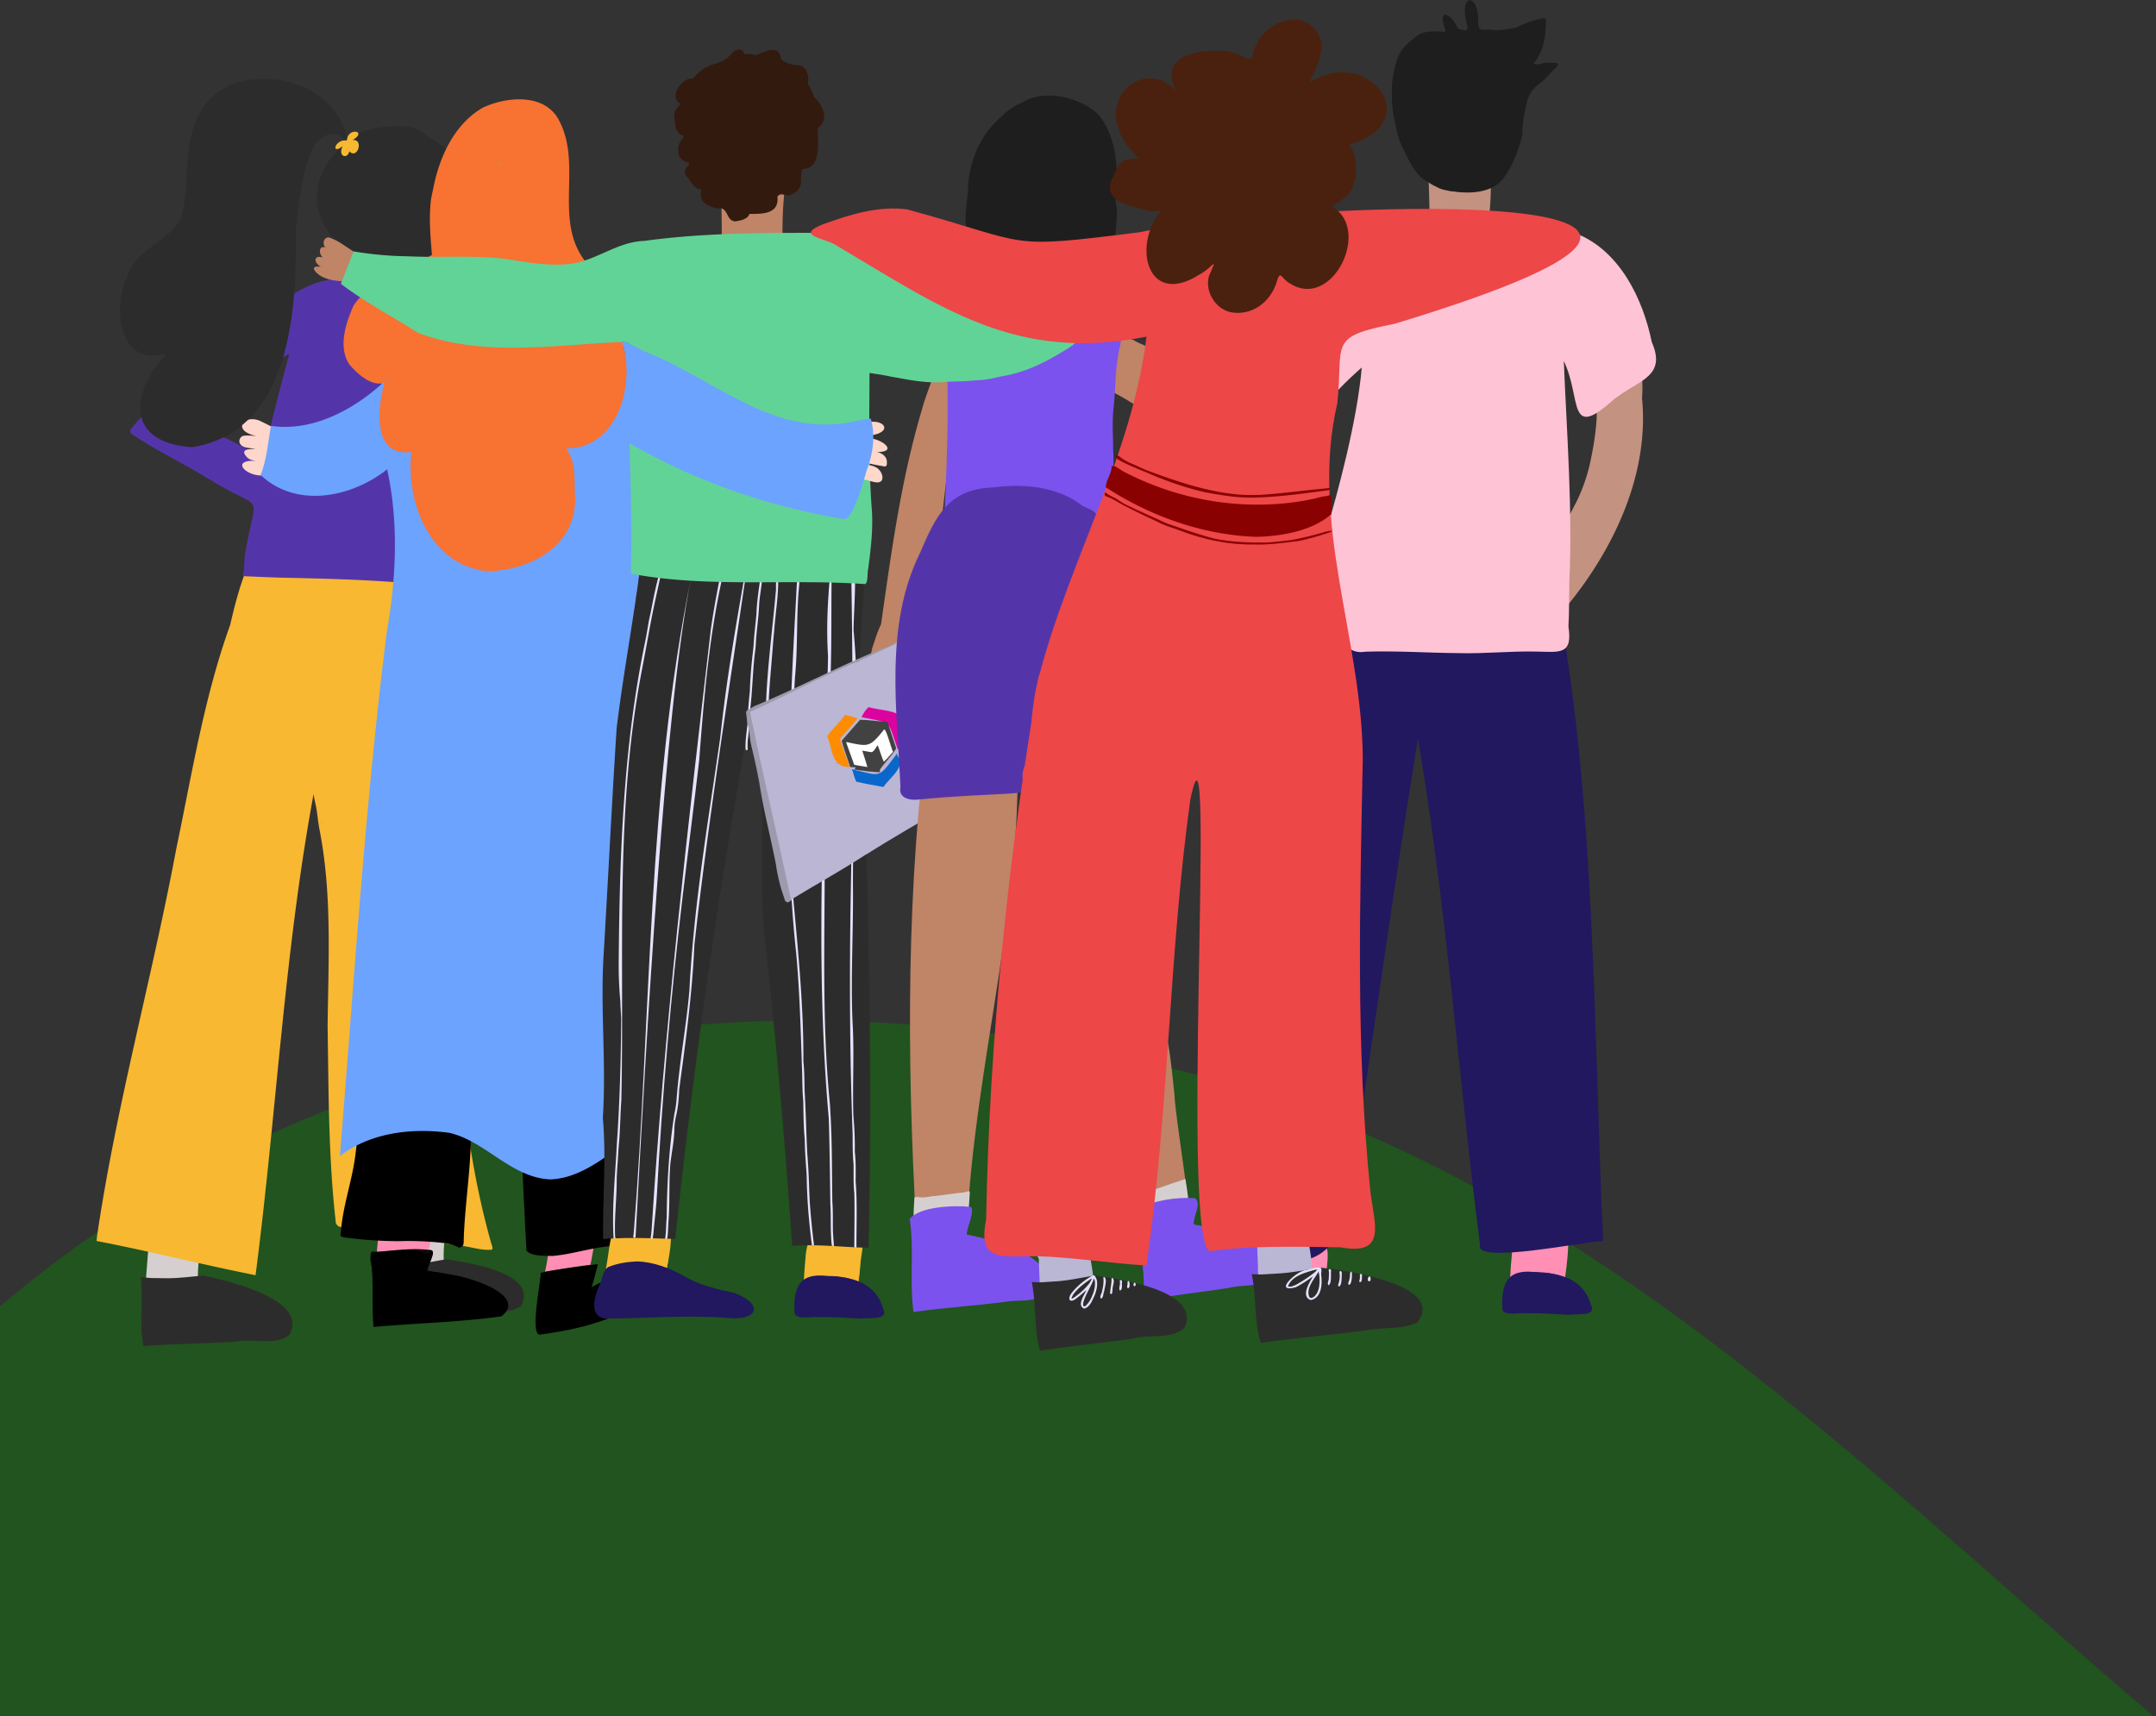<svg xmlns="http://www.w3.org/2000/svg" xmlns:xlink="http://www.w3.org/1999/xlink" viewBox="0 0 2048.02 1630.33">
  <rect x="0" y="0" width="2048.02" height="1630.33" fill="#333333" stroke="none"/>
  <defs>
    <style>
      .cls-1 {
        fill: none;
      }

      .cls-2 {
        fill: #21541e;
      }

      .cls-3 {
        clip-path: url(#clip-path);
      }

      .cls-4 {
        fill: #d6cfcf;
      }

      .cls-5 {
        clip-path: url(#clip-path-2);
      }

      .cls-6 {
        clip-path: url(#clip-path-3);
      }

      .cls-7 {
        fill: #2d2c2c;
      }

      .cls-8 {
        clip-path: url(#clip-path-4);
      }

      .cls-9 {
        clip-path: url(#clip-path-5);
      }

      .cls-10 {
        fill: #f8b832;
      }

      .cls-11 {
        clip-path: url(#clip-path-6);
      }

      .cls-12 {
        fill: #5435a9;
      }

      .cls-13 {
        clip-path: url(#clip-path-7);
      }

      .cls-14 {
        fill: #ff8eb4;
      }

      .cls-15 {
        clip-path: url(#clip-path-8);
      }

      .cls-16 {
        clip-path: url(#clip-path-9);
      }

      .cls-17 {
        fill: #ff8fb4;
      }

      .cls-18 {
        clip-path: url(#clip-path-10);
      }

      .cls-19 {
        clip-path: url(#clip-path-11);
      }

      .cls-20 {
        fill: #21185f;
      }

      .cls-21 {
        clip-path: url(#clip-path-12);
      }

      .cls-22 {
        clip-path: url(#clip-path-13);
      }

      .cls-23 {
        clip-path: url(#clip-path-14);
      }

      .cls-24 {
        fill: #c49280;
      }

      .cls-25 {
        clip-path: url(#clip-path-15);
      }

      .cls-26 {
        fill: #ffc3d6;
      }

      .cls-27 {
        clip-path: url(#clip-path-16);
      }

      .cls-28 {
        clip-path: url(#clip-path-17);
      }

      .cls-29 {
        clip-path: url(#clip-path-18);
      }

      .cls-30 {
        clip-path: url(#clip-path-19);
      }

      .cls-31 {
        fill: #c08467;
      }

      .cls-32 {
        clip-path: url(#clip-path-20);
      }

      .cls-33 {
        fill: #bab6d4;
      }

      .cls-34 {
        clip-path: url(#clip-path-21);
      }

      .cls-35 {
        fill: #c08367;
      }

      .cls-36 {
        clip-path: url(#clip-path-22);
      }

      .cls-37 {
        clip-path: url(#clip-path-23);
      }

      .cls-38 {
        clip-path: url(#clip-path-24);
      }

      .cls-39 {
        fill: #7b52ee;
      }

      .cls-40 {
        clip-path: url(#clip-path-25);
      }

      .cls-41 {
        clip-path: url(#clip-path-26);
      }

      .cls-42 {
        clip-path: url(#clip-path-27);
      }

      .cls-43 {
        fill: #ffd6cb;
      }

      .cls-44 {
        clip-path: url(#clip-path-28);
      }

      .cls-45 {
        fill: #005dfb;
      }

      .cls-46 {
        fill: #6ca3ff;
      }

      .cls-47 {
        clip-path: url(#clip-path-29);
      }

      .cls-48 {
        clip-path: url(#clip-path-30);
      }

      .cls-49 {
        fill: #e6e3ff;
      }

      .cls-50 {
        fill: #e3e1fb;
      }

      .cls-51 {
        clip-path: url(#clip-path-31);
      }

      .cls-52 {
        fill: #9c9aad;
      }

      .cls-53 {
        clip-path: url(#clip-path-32);
      }

      .cls-54 {
        clip-path: url(#clip-path-33);
      }

      .cls-55 {
        fill: #dd029f;
      }

      .cls-56 {
        clip-path: url(#clip-path-34);
      }

      .cls-57 {
        fill: #0967cb;
      }

      .cls-58 {
        clip-path: url(#clip-path-35);
      }

      .cls-59 {
        clip-path: url(#clip-path-36);
      }

      .cls-60 {
        clip-path: url(#clip-path-37);
      }

      .cls-61 {
        fill: #1f1e1e;
      }

      .cls-62 {
        clip-path: url(#clip-path-38);
      }

      .cls-63 {
        clip-path: url(#clip-path-39);
      }

      .cls-64 {
        fill: #2c2c2c;
      }

      .cls-65 {
        clip-path: url(#clip-path-40);
      }

      .cls-66 {
        clip-path: url(#clip-path-41);
      }

      .cls-67 {
        fill: #424242;
      }

      .cls-68 {
        clip-path: url(#clip-path-42);
      }

      .cls-69 {
        fill: #fff;
      }

      .cls-70 {
        clip-path: url(#clip-path-43);
      }

      .cls-71 {
        fill: #fe8c00;
      }

      .cls-72 {
        clip-path: url(#clip-path-44);
      }

      .cls-73 {
        clip-path: url(#clip-path-45);
      }

      .cls-74 {
        fill: #331a0e;
      }

      .cls-75 {
        clip-path: url(#clip-path-46);
      }

      .cls-76 {
        fill: #f87232;
      }

      .cls-77 {
        clip-path: url(#clip-path-47);
      }

      .cls-78 {
        clip-path: url(#clip-path-48);
      }

      .cls-79 {
        fill: #61d397;
      }

      .cls-80 {
        clip-path: url(#clip-path-49);
      }

      .cls-81 {
        fill: #ffd7cb;
      }

      .cls-82 {
        clip-path: url(#clip-path-50);
      }

      .cls-83 {
        clip-path: url(#clip-path-51);
      }

      .cls-84 {
        clip-path: url(#clip-path-52);
      }

      .cls-85 {
        fill: #bab7d5;
      }

      .cls-86 {
        clip-path: url(#clip-path-53);
      }

      .cls-87 {
        clip-path: url(#clip-path-54);
      }

      .cls-88 {
        clip-path: url(#clip-path-55);
      }

      .cls-89 {
        clip-path: url(#clip-path-56);
      }

      .cls-90 {
        clip-path: url(#clip-path-57);
      }

      .cls-91 {
        fill: #ed4748;
      }

      .cls-92 {
        clip-path: url(#clip-path-58);
      }

      .cls-93 {
        fill: #8a0102;
      }

      .cls-94 {
        clip-path: url(#clip-path-59);
      }

      .cls-95 {
        fill: #4a210e;
      }
    </style>
    <clipPath id="clip-path">
      <rect class="cls-1" x="136.35" y="1157.6" width="56.99" height="90.87"/>
    </clipPath>
    <clipPath id="clip-path-2">
      <rect class="cls-1" x="369.79" y="1138.07" width="56.99" height="90.88"/>
    </clipPath>
    <clipPath id="clip-path-3">
      <rect class="cls-1" x="133.54" y="1211.18" width="145.3" height="67.9"/>
    </clipPath>
    <clipPath id="clip-path-4">
      <rect class="cls-1" x="373.15" y="1195.82" width="125.57" height="62.86"/>
    </clipPath>
    <clipPath id="clip-path-5">
      <rect class="cls-1" x="91.48" y="530.82" width="376.59" height="680.94"/>
    </clipPath>
    <clipPath id="clip-path-6">
      <rect class="cls-1" x="123.59" y="236.45" width="374.21" height="384.78"/>
    </clipPath>
    <clipPath id="clip-path-7">
      <rect class="cls-1" x="351.68" y="1152.33" width="245.75" height="115.62"/>
    </clipPath>
    <clipPath id="clip-path-8">
      <rect class="cls-1" x="323.29" y="1046.59" width="285.07" height="147.17"/>
    </clipPath>
    <clipPath id="clip-path-9">
      <rect class="cls-1" x="1434.32" y="1173.69" width="55.89" height="50.07"/>
    </clipPath>
    <clipPath id="clip-path-10">
      <rect class="cls-1" x="1206.96" y="1178.01" width="55.13" height="51.63"/>
    </clipPath>
    <clipPath id="clip-path-11">
      <rect class="cls-1" x="1426.47" y="1208.15" width="86.56" height="41.19"/>
    </clipPath>
    <clipPath id="clip-path-12">
      <rect class="cls-1" x="1197.07" y="1203.59" width="86.56" height="41.2"/>
    </clipPath>
    <clipPath id="clip-path-13">
      <rect class="cls-1" x="1131.27" y="570.65" width="391.77" height="635.32"/>
    </clipPath>
    <clipPath id="clip-path-14">
      <rect class="cls-1" x="1457.2" y="348.24" width="103.7" height="259.8"/>
    </clipPath>
    <clipPath id="clip-path-15">
      <rect class="cls-1" x="1236.19" y="221.59" width="338.52" height="399.3"/>
    </clipPath>
    <clipPath id="clip-path-16">
      <rect class="cls-1" x="563.86" y="1171.7" width="276.77" height="81.28"/>
    </clipPath>
    <clipPath id="clip-path-17">
      <rect class="cls-1" x="575.39" y="1171.69" width="244.47" height="56.81"/>
    </clipPath>
    <clipPath id="clip-path-18">
      <rect class="cls-1" x="563.86" y="1198.09" width="276.77" height="54.88"/>
    </clipPath>
    <clipPath id="clip-path-19">
      <rect class="cls-1" x="826.81" y="302.68" width="95.79" height="330.82"/>
    </clipPath>
    <clipPath id="clip-path-20">
      <rect class="cls-1" x="757.01" y="572.76" width="193.14" height="265.46"/>
    </clipPath>
    <clipPath id="clip-path-21">
      <rect class="cls-1" x="863.17" y="307.8" width="270.33" height="919.53"/>
    </clipPath>
    <clipPath id="clip-path-22">
      <rect class="cls-1" x="867.11" y="1131.35" width="54.48" height="99.25"/>
    </clipPath>
    <clipPath id="clip-path-23">
      <rect class="cls-1" x="1075.49" y="1119.44" width="64.64" height="102.82"/>
    </clipPath>
    <clipPath id="clip-path-24">
      <rect class="cls-1" x="863.94" y="1109.71" width="208.08" height="136.92"/>
    </clipPath>
    <clipPath id="clip-path-25">
      <rect class="cls-1" x="1079.18" y="1097.29" width="202.88" height="137.89"/>
    </clipPath>
    <clipPath id="clip-path-26">
      <rect class="cls-1" x="896.08" y="305.57" width="169.15" height="208.96"/>
    </clipPath>
    <clipPath id="clip-path-27">
      <rect class="cls-1" x="227.13" y="398.11" width="211.59" height="58.29"/>
    </clipPath>
    <clipPath id="clip-path-28">
      <rect class="cls-1" x="247.3" y="335.08" width="377.05" height="785.62"/>
    </clipPath>
    <clipPath id="clip-path-29">
      <rect class="cls-1" x="571.78" y="477.56" width="255.59" height="708.05"/>
    </clipPath>
    <clipPath id="clip-path-30">
      <rect class="cls-1" x="581.84" y="529.6" width="233.05" height="655.84"/>
    </clipPath>
    <clipPath id="clip-path-31">
      <rect class="cls-1" x="708.51" y="606.66" width="154.6" height="250.6"/>
    </clipPath>
    <clipPath id="clip-path-32">
      <rect class="cls-1" x="712.34" y="618.56" width="133.18" height="236.48"/>
    </clipPath>
    <clipPath id="clip-path-33">
      <rect class="cls-1" x="817.86" y="671.58" width="43.24" height="40.68"/>
    </clipPath>
    <clipPath id="clip-path-34">
      <rect class="cls-1" x="809.2" y="716.03" width="47.1" height="31.83"/>
    </clipPath>
    <clipPath id="clip-path-35">
      <rect class="cls-1" x="849.57" y="461.23" width="195.32" height="298.81"/>
    </clipPath>
    <clipPath id="clip-path-36">
      <rect class="cls-1" x="1356.09" y="139.72" width="61.83" height="74.91"/>
    </clipPath>
    <clipPath id="clip-path-37">
      <rect class="cls-1" x="1322.24" width="158.11" height="183.21"/>
    </clipPath>
    <clipPath id="clip-path-38">
      <rect class="cls-1" x="113.62" y="74.79" width="341.89" height="350.3"/>
    </clipPath>
    <clipPath id="clip-path-39">
      <rect class="cls-1" x="113.62" y="74.78" width="341.89" height="350.3"/>
    </clipPath>
    <clipPath id="clip-path-40">
      <rect class="cls-1" x="318.32" y="124.76" width="22.73" height="23.79"/>
    </clipPath>
    <clipPath id="clip-path-41">
      <rect class="cls-1" x="799.18" y="682.68" width="52.33" height="51.26"/>
    </clipPath>
    <clipPath id="clip-path-42">
      <rect class="cls-1" x="803.53" y="692.24" width="45.07" height="36.7"/>
    </clipPath>
    <clipPath id="clip-path-43">
      <rect class="cls-1" x="785.39" y="678.8" width="29.31" height="50.08"/>
    </clipPath>
    <clipPath id="clip-path-44">
      <rect class="cls-1" x="683.73" y="171.7" width="62.81" height="75.85"/>
    </clipPath>
    <clipPath id="clip-path-45">
      <rect class="cls-1" x="640.4" y="46.64" width="142.91" height="163.93"/>
    </clipPath>
    <clipPath id="clip-path-46">
      <rect class="cls-1" x="326.08" y="94.27" width="269.21" height="448.76"/>
    </clipPath>
    <clipPath id="clip-path-47">
      <rect class="cls-1" x="297.78" y="225.27" width="55.23" height="46.25"/>
    </clipPath>
    <clipPath id="clip-path-48">
      <rect class="cls-1" x="323.53" y="155.16" width="700.48" height="399.96"/>
    </clipPath>
    <clipPath id="clip-path-49">
      <rect class="cls-1" x="787.66" y="400.18" width="55.53" height="58.34"/>
    </clipPath>
    <clipPath id="clip-path-50">
      <rect class="cls-1" x="588.57" y="324.64" width="277.99" height="168.8"/>
    </clipPath>
    <clipPath id="clip-path-51">
      <rect class="cls-1" x="916.86" y="90.47" width="144.5" height="165.73"/>
    </clipPath>
    <clipPath id="clip-path-52">
      <rect class="cls-1" x="1192.84" y="1152.28" width="53.55" height="92.48"/>
    </clipPath>
    <clipPath id="clip-path-53">
      <rect class="cls-1" x="985.5" y="1167.06" width="53.55" height="92.48"/>
    </clipPath>
    <clipPath id="clip-path-54">
      <rect class="cls-1" x="1188.74" y="1203.76" width="163.55" height="72.26"/>
    </clipPath>
    <clipPath id="clip-path-55">
      <rect class="cls-1" x="979.89" y="1211.22" width="148.65" height="72.26"/>
    </clipPath>
    <clipPath id="clip-path-56">
      <rect class="cls-1" x="1015.32" y="1203.88" width="286.94" height="39.55"/>
    </clipPath>
    <clipPath id="clip-path-57">
      <rect class="cls-1" x="769.28" y="197.62" width="735.15" height="1004.95"/>
    </clipPath>
    <clipPath id="clip-path-58">
      <rect class="cls-1" x="1048.96" y="432.12" width="216.96" height="85.43"/>
    </clipPath>
    <clipPath id="clip-path-59">
      <rect class="cls-1" x="1053.83" y="18.13" width="263.56" height="279.14"/>
    </clipPath>
  </defs>
  <g id="Layer_1" data-name="Layer 1">
    <g>
      <path class="cls-2" d="M512,1002.84l-.41.09,5-.91ZM0,2004.56v-763.4c297.75-254.28,706.17-325,1081.65-233.16,392.3,82.2,673.27,374.63,966.36,624.56,0,0,0,372,0,372S0,2004.55,0,2004.56Z"/>
      <g>
        <g class="cls-3">
          <path class="cls-4" d="M152.46,1248.22c-2.07,0-4.14-.12-6.22-.13h.08c-14.1,0-8.95-6.58-9.23-17.12,1.87-16.78,2.74-33.64,4.39-50.44,1.53-22.26,3.23-17.75,23.05-21.76h0l.32,0h-.11l.35,0,.27,0h0l.19,0h0l.33,0h0c46.87-5.66,17.19,16.71,22.89,67.47v-.12a64.34,64.34,0,0,0,.48,9.71s0,0,0-.05a.52.52,0,0,1,0,.11h0c4.75,19.54-12.58,7.54-29.47,12.08h.08l-.54.07.08,0-.56.07h.09l-.66.08h.08A46.36,46.36,0,0,1,152.46,1248.22Z"/>
        </g>
        <g class="cls-5">
          <path class="cls-4" d="M385.9,1228.7c-2.08,0-4.15-.13-6.22-.14h.08c-14.1,0-9-6.57-9.23-17.12,1.86-16.78,2.74-33.63,4.39-50.43,1.53-22.26,3.22-17.75,23.05-21.77h0l.32,0h-.11l.35,0,.27,0h0l.19,0h0l.33,0h0c46.88-5.66,17.2,16.71,22.89,67.46v-.12a67,67,0,0,0,.48,9.71.43.43,0,0,1,0,0,.5.5,0,0,1,0,.12h0c4.74,19.54-12.59,7.53-29.48,12.07h.09l-.55.07h.09l-.56.07h.08l-.66.08h.09A48.29,48.29,0,0,1,385.9,1228.7Z"/>
        </g>
        <g class="cls-6">
          <path class="cls-7" d="M136.3,1278.81c-4.21-20.82,0-44.15-2.51-65.76a75.49,75.49,0,0,0,11.16,1.12h.13c3.26,0,6.55.13,9.81.12h0c13.13.45,26.14-1.55,38.9-2.46,22.42,5.22,99.75,22.26,81.17,56.18-13.12,11-34.15,3.25-50.21,6.55C195.29,1276.43,165.67,1276.58,136.3,1278.81Z"/>
        </g>
        <g class="cls-8">
          <path class="cls-7" d="M380.06,1258.42c-5-17.78-3.08-38.26-6.66-56.78a61.14,61.14,0,0,0,9.48.18H383c2.73-.28,5.52-.35,8.26-.59h0c11.13-.49,22-3.32,32.7-4.87,20.39,3.19,88.2,12.66,70.88,44.55-10.41,7.19-24.84,4.11-36.84,7C432.08,1251.89,405.87,1254.22,380.06,1258.42Z"/>
        </g>
        <g class="cls-9">
          <path class="cls-10" d="M448.33,592.37c-.13,1.28-.24,2.55-.28,3.83a.36.36,0,0,1,.49-.13c-.06-1.55,0-3.1-.1-4.65C448.4,591.73,448.36,592.05,448.33,592.37ZM305.76,782.62c.12.56.24,1.13.37,1.69a27.66,27.66,0,0,0-.76-3.77C305.5,781.23,305.62,781.93,305.76,782.62Zm-63.67,428.75-1.33-.26h.07c-1-.2-1.94-.42-2.92-.61H238c-48.89-9.81-97.22-22.15-146.25-31.54.12-1.67.29-3.33.5-5h0c18.23-123.8,52.12-244.46,75.12-367.23,15-71.47,26.45-144.16,51.26-213,4.9-21.25,10.5-42.84,19.72-62.67.34,2.13-2,5.46-2.63,7.84a.36.36,0,0,1,.14,0h0c70.66-12,140.19,16.83,210.34,22.62,1.81,0,2.09,2,1.57,3.4-3.23,11.55-3.14,23.77-1.09,35.39.46-3.69-.72-9,1.78-11.72,1.68.76,1.07,3.38,1.32,4.91,2.69-.27-.56,5.28-.1,6.81-.33,1.1.83,5.76-1.15,5a.33.33,0,0,1,0,.14h0c-9.27,191.58-34.64,388.92,18.29,576.38h0v0h0c.62,1.63,1.38,3.52.76,5.25h0c-10.12,1.52-22.6-3.51-33.38-4l.09,0c-.38,0-.85-.24-1.17-.13-37.1-6.22-74.47-11.45-111.5-17.77h0a1.72,1.72,0,0,1-.55-.49v0c-.31-.3-.58-.64-.88-1h0a4.81,4.81,0,0,1-1.11-1.53h0c-7.15-61.8-6.91-124.92-7.88-187.26.72-63.06,4.42-126.47-8.06-188.63h0c-.47-3.36-1.11-6.7-1.41-10.08h0c-.59-3.92-1-7.9-1.91-11.76h0c-.76-3.33-1.46-6.7-1.93-10.09-27.94,151-35.37,305.21-55.15,457.22Z"/>
        </g>
        <g class="cls-11">
          <path class="cls-12" d="M465.54,620.73c0-.31.52-.31.52,0S465.54,621,465.54,620.73Z"/>
          <path class="cls-12" d="M473.85,584c0-.31.52-.31.51,0S473.84,584.35,473.85,584Z"/>
          <path class="cls-12" d="M332.69,247.36A2.77,2.77,0,0,1,334,246h0l.05,0h0l.25-.16-1.66,1.55Z"/>
          <path class="cls-12" d="M333,244.45c-.2-.22-.53-.28-.73-.55a16.55,16.55,0,0,1,8.28-4.25c-1.55,1.26-3.22,2.27-4.58,3.54h0c-.84.81-2,.52-3,1.36A.28.28,0,0,0,333,244.45Z"/>
          <path class="cls-12" d="M331.55,243.55a5.59,5.59,0,0,0-.12-.56,14,14,0,0,1,2.69-1.32,5.85,5.85,0,0,1-.47.4l0,0A16.18,16.18,0,0,1,331.55,243.55Z"/>
          <path class="cls-12" d="M193.17,412.67c-.77-.4-1.54-.8-2.33-1.18Zm13.4-.12c14.69,6.8,29,14.27,43.56,21.4,7.52-32.5,15.82-65.33,24.75-97.67-33.52,16.63-64,39.68-92.47,63.88,1.58.85,3.16,1.63,4.74,2.43l-.37-.19c4.09,2.12,8.11,4.33,12.23,6.39l-.36-.19.69.35-.36-.18C201.5,410.05,204,411.34,206.57,412.55Zm129,35.27c-.86,1.34,1.09,1.67,1.6.48l-.06.08c3-3.31,5.76-6.76,8.73-10.06l-.06.07c.86-.94,1.71-1.91,2.55-2.87l-.06.07c5.77-6.44,11.69-12.78,18-18.68v0c.69-.57,1.33-1.19,2.06-1.7l-.09,0c.37-.23.74-.45,1.12-.64l0,0c1.14-.25,3.86-2,1.28-2.23-9.51,5-15.95,14.63-23.46,22.16l.06-.07c-3.26,3.63-6.48,7.31-9.61,11.05h0l0,0v0l-1.51,1.68h0l-.06.06h0l-.06.07,0,0ZM446.5,561.09c-55.64-8.94-112-10.74-168.3-12.08-14.92-.15-30.08-.91-45-1.56-1,0-2.54.1-2.4-1.3,2.15-8.26.54-16.45,2.86-24.56,10.36-58.06,17.12-33.76-34.39-66.11h0l-.36-.17,0,0c-2.74-1.49-5.4-3.08-8-4.71h0l-.29-.16.18.1c-22-13-45.57-24.53-66.52-38.76l0,.05a2.22,2.22,0,0,1-.14-.32h0a6.23,6.23,0,0,1-.12-3.58h0c28-34.35,66.3-60.13,99.51-89.36,3.05-11,4.47-21.63,16.26-26.06v0h0c-2.45,6.28-4.93,12.7-7.26,19,15.32-6.41,9.44-21.23,21.54-26.81h0c-1.35,4.61-2.65,9.37-3.78,13.79,23.93-16.79,48.61-36.47,79.41-33,9.34-.36,20.33,3.39,28.81-1.72h0a13.59,13.59,0,0,0,1-1h0c7.86-17.52-19.26-12.25-29-12.14v0h0c0-2.42,13.63-10.66,8.74-8.39-1.06,0-1.86,1.16-2.93,1.41h0v0h0l0,0,0,0,0,0,0,0,.09-.07h0c1-1.43,4-2.12,4.49-3.41h0c30.08-9.89,64.46,7.21,90.4,21.76,12.86,20.87,36.44,32.53,46.92,54.85C489,352.17,492.86,390.27,497.49,427c-3.67,28.32-20.73,51.29-39.48,71.78-17,19.41-29.94,42.35-52.81,55.67.26.22.1.52-.16.61,14.09,1.2,28.22,3.27,42.17,5.28C448.39,560.53,447.15,561.31,446.5,561.09Z"/>
        </g>
        <g class="cls-13">
          <path class="cls-14" d="M359.6,1169.7c0-.67,0-1.34,0-2,0,.12,0,.24,0,.35h0c0,.3,0,.61,0,.92h0c0,.08,0,.15,0,.22v0C359.57,1169.33,359.58,1169.51,359.6,1169.7Zm46.9,19.9c-16.24-.72-32.36-1.54-48.54-.16.39-5.32,1.08-10.61,1.48-15.93v0c-.24-4-.73-7.84,1.14-12.06h0c.2-1,1.18-1.24,2-1.52h0c2.75-.76,5.57-1.31,8.34-2h0l.45-.09h0c13.66-2.5,27.58-3.14,41.28-5.33,3.73,3.86-5,29.77-5.73,37Z"/>
          <path class="cls-14" d="M517.77,1207.68c.35-1.51.7-3,1-4.55a0,0,0,0,0,0,0c.06-.31.13-.63.19-.94v0a117,117,0,0,0,1.91-13.32v0a.37.37,0,0,1,0-.11h0c0-.25,0-.51,0-.76v0c.15-2,.11-4,.3-6l-.18.19h0c0,.29-.37.55-.58.23,0-1.21,1.91-2.14,3-2.53h0a3.52,3.52,0,0,0,.39-.17l0,0a4.36,4.36,0,0,0,.59-.35l0,0c2.24-1.41,3.89-3.6,6.23-4.91h0a57.59,57.59,0,0,1,6.83-3.9l0,0c6.93-3.17,14.18-5.62,20.93-9.2l0,0c1.8-.31,8.41-5.37,8.86-2.8-1.74,14.39-3.24,28.9-6.44,43-14.42,1.63-28.71,4.22-43.06,6.39C517.68,1208.06,517.72,1207.87,517.77,1207.68Z"/>
          <path d="M582.12,1214.45a2.74,2.74,0,0,1-.7-.23l.06,0-.35-.15,0,0h0c-1.39-.7-3.29-.29-3.75-2C578.27,1212,584.06,1213.39,582.12,1214.45Z"/>
          <path d="M579,1245.76c2.88-1.38,5.81-2.68,8.81-3.78h0l.06,0h0c8.36-2.32-8.45,5-9.87,5.73C578.31,1247.05,578.64,1246.41,579,1245.76Z"/>
          <path d="M355.11,1260.6l0,0a4.32,4.32,0,0,1-.34-.39h0l0,0c-1.9-20.74.52-42.42-2.45-63.23a2.44,2.44,0,0,1,.7-.2c-2.33-10.13,4.52-6.85,11.34-7.38,14.06-2.28,28.4.27,42.58.21,1.15.15,3.52-.43,3.17,1.39-.26,5.27-3.17,10.36-4.24,15.56-.87,1.81,2.18,1.27,3.14,1.33a207.27,207.27,0,0,1,39.71,8.25c13.49,3.48,48.46,18.17,27.59,34.37C436.53,1256.17,394.93,1257,355.11,1260.6Z"/>
          <path d="M404.67,1197.85c-.65-2,2.59-4.07,3.29-6a.56.56,0,0,1,0,.08,10.41,10.41,0,0,0,.55-1.11l0,.1a6.52,6.52,0,0,0,.43-1.36v.1s0-.07,0-.11c-.83-.2-1.68-.33-2.53-.46h0c-6.28-2.55-61.56,1.58-48.81.12h.24c16.35-1.11,32.74-3.73,49.14-1.78h0l.34,0h0C414.3,1187.05,407.3,1196.92,404.67,1197.85Z"/>
          <path d="M361.08,1190.38c-.76-.54.68-.69,1.07-.82h0l.31-.08h0l.38-.11h0c15.18-1.89,30.15-2.36,45-.27,1.29-.77,2.21,1.8.46,1-8.83-1.33-21.26.45-29-1-.62.1-5.12.69-3.19-.44-3,.34-6.31.57-9.21,1h0l-.11,0h0a3.93,3.93,0,0,0-.48.06h0A22.47,22.47,0,0,1,361.08,1190.38Z"/>
          <path d="M405.83,1204.52c-.77-2,1.16-4.87,1.85-6.94v0l.11-.26v0a26.4,26.4,0,0,0,1-2.86v0c.35-1.31.6-2.66.82-4v0c0-.44.19-.94-.07-1.33h0a.34.34,0,0,0-.12-.09h0l0,0h0l-.11-.05,0,0-.16-.06h0l-.23,0h0a.87.87,0,0,0-.23,0h-.05c-1.09.29-.12-.91.68-.42h0c2.76,3.91-2,10-2.76,14.39v0C406.35,1203.43,406.55,1204.53,405.83,1204.52Z"/>
          <path d="M404,1209.36c-.21-3.44,2.52-7.28,3.82-10.62v0a46.59,46.59,0,0,0,1.84-5.29h0a21.09,21.09,0,0,0,.65-2.83h0a2,2,0,0,0,0-.91h0l0-.08h0v0h0v0h0l0,0h0l-.05-.05,0,0-.09-.08h0l0,0h0l-.12-.08h0a2,2,0,0,0-.29-.15h0l-.17-.06h0c-.42.06-.77-.53-.21-.56,3.57,1.16-.67,8.38-1.24,11l0,0c-.64,1.48-1.39,2.92-2.05,4.4h0l0,0h0C405.2,1205.68,405.18,1208.19,404,1209.36Z"/>
          <path d="M403.35,1210.2c-.33-3,3-6.38,3.85-9.48v0c1.1-2.72,2.1-5.48,3-8.29v0q.23-.91.39-1.83s0,0,0,0c.05-.59.25-1.35-.23-1.8l0,0a.24.24,0,0,0-.11-.06h0l-.15-.06h0a2,2,0,0,0-.8,0h0s.07,0,.08,0c-.42.28-.59-.47-.1-.46,4.79.12-.78,10.18-1.34,12.82h0c-1,2.34-2.18,4.6-3.3,6.89v0C404.12,1208.59,404.31,1210.23,403.35,1210.2Z"/>
          <path d="M409.68,1192.46c0-.73.07-1.48,0-2.21h0a.5.5,0,0,0,0-.12,0,0,0,0,0,0,0,5,5,0,0,1-.09-.78h0c.51-2.52,2.55,1.8.8,2.32C410.41,1192.14,410.11,1193.18,409.68,1192.46Z"/>
          <path d="M409.68,1192.35c-.46-.25.08-.8.18-1.15h0q.15-.36.27-.72v0a5.47,5.47,0,0,0,.16-.7,0,0,0,0,0,0,0,.92.92,0,0,0,0-.33h0v0h0a1.54,1.54,0,0,0-.62-1h0a1.48,1.48,0,0,0-.29-.12h0l-.37-.07h0a1.7,1.7,0,0,0-.45,0h-.11l-.05,0h0l-.05,0,0,0,0,0h0l0,0h0v0h0v0h0v0h0c-1.68.81,1-2.39,2.41.7v0C411,1190,410.56,1192,409.68,1192.35Z"/>
          <path d="M408,1195.82c-.37-.08-.39-.49-.22-.76h0c.11-.23.18-.48.27-.72h0C408.83,1193.45,408.84,1196,408,1195.82Z"/>
          <path d="M406.3,1189.89c-.25-.31-.27-1,.27-1h-.05l.14,0h0c.8-.43,1.56.26.66.81h0a2.49,2.49,0,0,1-.28.15l0,0C406.83,1189.92,406.54,1190.12,406.3,1189.89Z"/>
          <path d="M410.13,1189.56c-.33,0-.21-.4-.25-.63h0v0a.53.53,0,0,0-.08-.22h0l0,0h0l0-.05h0l-.06,0h0l-.22-.11h0c-.22,0-.61,0-.48-.38h0C409.69,1187.31,411,1189.19,410.13,1189.56Z"/>
          <path d="M410.08,1189.14a.77.77,0,0,0-.07-.34h0l0,0h0l0,0h0l-.11-.12h0l0,0h0l-.09-.06h0l-.07,0h0c-.89-.26.11-.83.51-.28C410.73,1188.46,410.64,1189.94,410.08,1189.14Z"/>
          <path d="M408.71,1190.26c-.14-.28.34-.56.52-.29S408.87,1190.59,408.71,1190.26Z"/>
          <path d="M408.54,1193.11c0-1,1.28-2.14,1.81-3.1l0,0a2.83,2.83,0,0,0,.2-.28h0l.05-.09h0v0c-.15-.11-.07-.3-.1-.45h0v0h0a.64.64,0,0,0,0-.07c-.3.24-.65-.19-.66-.48a3.79,3.79,0,0,1-.48-.14h0c-1.59-.75,1.63-.59,1.68.37v0a1.38,1.38,0,0,1-.36,1.67h0C409.87,1191.18,409.5,1192.87,408.54,1193.11Z"/>
          <path d="M361.31,1190.29c-1.26-.66,1.84-1.71,2.41-1.13.25.32-.34,1-.64.65-.36.23-.88.15-1.29.26h0C361.57,1190.05,361.53,1190.32,361.31,1190.29Z"/>
          <path d="M353.49,1200.38a57.06,57.06,0,0,1-.79-7.15v0c0-1.35-.55-3.7,1.34-3.94h0a2.15,2.15,0,0,1,.84,0h0c1.1-.14.83.72-.11.49h-.34l-.33.08h0a2,2,0,0,0-.35.11h0l-.12.08h0l0,0h0a1.68,1.68,0,0,0-.18.21v0l-.06.12h0l0,0h0a1.32,1.32,0,0,0-.12.52v0c-.07,1.14,0,2.27.05,3.4v0c.25,1.88.35,3.78.63,5.66,0,0,0,0,0,0C354.1,1200.19,353.86,1200.91,353.49,1200.38Z"/>
          <path d="M353.2,1199.21c-.62-1.71-.44-3.62-.58-5.42v0a11.2,11.2,0,0,1-.05-1.92v0c-.13-1.75,1.06-3.26,2.84-2.24h0c.8.18-.07.79-.48.32h0l-.11,0h0l-.12,0h0a2.58,2.58,0,0,0-.38,0h0a2.57,2.57,0,0,0-.48,0h0l-.16,0h0l-.15.08h0s0,0-.08.06h0a.62.62,0,0,0-.14.19v0l-.06.15v0a1.92,1.92,0,0,0-.09.32v0c-.07.41-.14.84-.18,1.26v0a.81.81,0,0,1,0,.16v0a8.51,8.51,0,0,0,0,1v0c.11,1,.09,1.94.14,2.91v0a24.79,24.79,0,0,0,.27,2.58h0C353.64,1198.79,353.8,1199.73,353.2,1199.21Z"/>
          <path d="M355,1213.81c-.55-2.49-.88-5-1.4-7.51a0,0,0,0,0,0,0c-.89-4.35-1.91-8.84-1.55-13.29v0s0-.06,0-.08v0c-.4-6.07,5.5-3.07,3.18-3.26h0l-.23,0h0a8.61,8.61,0,0,0-.88,0h0a2.13,2.13,0,0,0-.5.11h0l-.22.1,0,0-.21.14,0,0a.49.49,0,0,0-.12.13v0a1,1,0,0,0-.08.11l0,0a1.76,1.76,0,0,0-.14.23l0,0a2,2,0,0,0-.14.34,0,0,0,0,1,0,0c-.05.14-.08.29-.12.44a0,0,0,0,0,0,0c-.09.54-.11,1.1-.18,1.65v0c0,.12,0,.23,0,.35v0c0,.34-.06.68-.09,1v0c0,.83,0,1.68,0,2.52v0c.36,2.42.65,4.84,1,7.25h0c.7,2.89,1.18,5.82,1.7,8.74h0C355.32,1212.93,355.76,1214.48,355,1213.81Z"/>
          <path d="M352.38,1199.11c-1.08-3.38,1.13-11.08,1.09-3,0,0,0,0,0,0-.11.51.74,2.35-.19,2,.07.28.08.88-.36.67C353,1199.1,352.6,1199.57,352.38,1199.11Z"/>
          <path d="M405.09,1210.66c-.55-.54.13-1.72.16-2.45,0,0,0,0,0,0a1,1,0,0,0,0-.12s0,0,0,0c.23-1.14.28-2.31.53-3.45l0,0c1.05-.83-.06,3,0,3.56v0l-.18.81h0C405.34,1209.53,405.65,1210.52,405.09,1210.66Z"/>
          <path d="M416.19,1209.85c-3.44-.13-6.71-1.37-10.08-2h0l-.65-.14h0l-.21,0h0c-1.37,0-1.25-.9.13-.48h0l.76.15h0c2.45.48,4.85,1.18,7.3,1.67h0a18,18,0,0,0,1.93.29h0C415.7,1209.26,417,1209.39,416.19,1209.85Z"/>
          <path d="M417.3,1209.48a68.22,68.22,0,0,1-8.3-1.3h0c-.59-.13-1.19-.22-1.79-.34h0l-1.54-.33h0c-3-.54.36-.74,1.4-.2h0l.27.06h0c1.14.2,2.28.43,3.41.69h0C411.73,1208.58,418.31,1208.51,417.3,1209.48Z"/>
          <path d="M464.46,1223.55l-.42-.23h0a120.69,120.69,0,0,0-14.58-6.56h0a68.29,68.29,0,0,0-7.93-2.27h0l-1-.21h0l-1.25-.28h0l-.18,0h0l-2.76-.62h0a62.33,62.33,0,0,0-6.66-1h0c-6.6-1,5.14-.21,6.62.53h0c1,.21,1.92.44,2.89.64h0l.19,0h0l1,.23h0l.3.07h0l1,.21h0C449,1216,459.81,1219.3,464.46,1223.55Z"/>
          <path d="M465.3,1224.18c-1.22-.83-2.56-1.49-3.86-2.21h0l-.15-.08,0,0-.29-.16h0a90.83,90.83,0,0,0-11.65-5h0a108.23,108.23,0,0,0-13.72-3.86h0c-2.72-.5-5.43-1.07-8.18-1.38h0c-1-.07-2-.18-3-.16h-.05l-.19,0h0l-.08,0h0c-.65,0-.19-.67.27-.54h0c8.73.4,17.34,2.76,25.58,5.62l0,0a86.74,86.74,0,0,1,11.57,5h0C462.26,1222.07,466.55,1223.59,465.3,1224.18Z"/>
          <path d="M514.12,1267.69c-11.9,4.52-.22-50.76-.49-58.5h0c16-3.25,32.82-5.47,49.15-7.58.85,0,6.06-1.35,4.5.28a155.73,155.73,0,0,1-5.33,21c7.72-4.24,17.71-9.56,26.39-7.78.73,2.88-10.37,1.62-12.75,3.48,6.31,6.26,2.09,24.62,0,32.86,3.89-1.59,18.93-8.84,21.6-5.92-3.12,2.63-10.43,3-14.56,5.1C561.1,1259.71,537.27,1264.53,514.12,1267.69Z"/>
          <path d="M561.29,1221.26c-.3-2.16,1.5-4.64,2.11-6.81v0c.55-1.69,1.1-3.38,1.7-5.06h0l.06-.18h0c.73-2.19,1.32-4.44,1.94-6.67v0l0-.14v0a6,6,0,0,0,.1-.61v0a1.85,1.85,0,0,0,0-.23v0a0,0,0,0,1,0,0h0c.1-1.22.79.4.38,1h0c-.66,2.35-1.27,4.73-2.07,7h0c-1,3-2,6-3.23,8.92v0C561.84,1219.33,562,1220.86,561.29,1221.26Z"/>
          <path d="M566.44,1203.88c-.82,0,.26-2.54.81-2C568.07,1201.92,566.88,1204.06,566.44,1203.88Z"/>
        </g>
        <g class="cls-15">
          <path d="M436.42,1185.22a2,2,0,0,1-.43,0h0c-1.18-.4-2.24-1.14-3.41-1.59h0l-.62-.27,0,0c-1-.4-2-.74-3-1l0,0a61.82,61.82,0,0,0-8.11-1.59h0a313.78,313.78,0,0,0-32.44-1.81h-1.94c-2.73,0-5.45.13-8.19.17h0a393.25,393.25,0,0,1-51.56-3.64h0c-.12,0-.24-.08-.37-.12h0c-.32-.11-.64-.24-1-.34h0c-1.52-.31-2.19-1.17-1.69-2.71h0a5.16,5.16,0,0,0,.05-.67v0c1.6-25.5,11-50,14-75.39,0,0,0,0,0,0,0-.41.11-.82.16-1.23h0s0,0,0,0h0c0-.25.06-.5.1-.75h0c0-.33.08-.67.13-1h0l0-.27h0v0h0c1.42-10.21,1.41-20.55,2.26-30.82v0c.06-.94,1.5-4.43,2.51-3.77,13.51-9.45,31.81-10.64,47.87-11.3h-.07c4.29.1,8.56-.26,12.84-.31h.27a59.78,59.78,0,0,1,19.05,3.71l-.09,0c7.21,3.3,15.91,0,22.75,3.62l-.07-.05a2.09,2.09,0,0,0,.44.29h0c5,38.23-4.71,85.71-5.43,126.87h0a8.63,8.63,0,0,1-.88,2.4l0,0a4.15,4.15,0,0,1-.84.66h0a7.84,7.84,0,0,1-1,.51h0a7,7,0,0,1-.76.29h0A2.61,2.61,0,0,1,436.42,1185.22Z"/>
          <path d="M502,1062.86a25.68,25.68,0,0,0,3.14-.31h0l.33,0,0,0,0,0-.36-.23h0a5.7,5.7,0,0,0-1.34-.51h0a7.74,7.74,0,0,0-.84-.14h0a5.54,5.54,0,0,0-2.43.17h0c-.78.23-1.55.49-2.31.75.58.12,1.18.2,1.78.27h0C500.68,1062.84,501.33,1062.86,502,1062.86ZM500.3,1185.4a3.28,3.28,0,0,1-.1-.51l0,.5Zm80.08,8c4.08-3.58,10.06-6.23,14.7-9.6-3.19-.31-6.4-.33-9.6-.32h0c-20.62.64-40.39,8-60.88,9.72h0c-6.72-.31-20.1.41-24.48-5-1.84-34.59-3.65-69.54-4.76-104.29-.24-6.62-.43-13.27-1.28-19.85-.88-3.58,2.49-1.24,4.32-2.53h0c7.37-2.46,14.89-2.42,22.46-.94h0a90.14,90.14,0,0,0,9.3.11h.29l.61,0h.12a52.82,52.82,0,0,1,5.34,0h-.05c4.8.65,9.64,1.59,14.35,2.56l.54.13h-.07l.16,0h0c6.16,2,13.45,2.85,17.54,8.27h0l.05,0h0l.07.07h0l0,0h0c.7.6,1.43,1.16,2.15,1.73l-.05,0,.13.1v0c5.52.5,5.54,4.93,3.71,2.49h0a4.91,4.91,0,0,0-.31-.44l0,0c-.1-.12-.2-.22-.31-.33l0,0-.21-.18,0,0-.08,0c8.07,15.93,15.75,32.34,20.46,49.61h0c4.55,15,6.38,30.76,12.07,45.36a.08.08,0,0,0,0,0l.09.2,0,0C613.1,1178.16,585.75,1189.27,580.38,1193.38Z"/>
          <path d="M325,1174.84a6.77,6.77,0,0,1-1.33-.63h0v0h0v0h0a8.37,8.37,0,0,1,.12-3.59h0a.25.25,0,1,1,.48.15h0l0,.08h0a2.37,2.37,0,0,0-.09.36v0c0,.29-.07.59-.09.89v0q0,.84,0,1.68v0a2.7,2.7,0,0,0,0,.28h0l0,.13v0l0,0,.06.08,0,0,0,0h0l0,0h0l0,0h0l0,0h0l.07,0,0,0c.28.18,1,.2.89.65Z"/>
        </g>
        <g class="cls-16">
          <path class="cls-17" d="M1484.15,1223.32c-7.88-3.74-29.84,2.63-19.69-11.54l-.08,0c-10,.4-20,1.72-29.8,2.19.23-8.31,1.1-16.83,1.81-25l0,.12c-1-17.07,18.71-15.85,31-14.4,7.22,2,18.35.94,22.28,8.35h0l0,0,0,.09,0-.08c-.36,13.34-2.45,27.15-4.36,40.46C1484.89,1223.45,1484.52,1223.37,1484.15,1223.32Z"/>
        </g>
        <g class="cls-18">
          <path class="cls-17" d="M1256.81,1229.38c-7.52-1.27-15-1.77-22.63-2.71-1.54-2.49,1.37-6.65,2.35-9.09l-.09.06c-9.72.21-19.86,2.19-29.23,2.08.78-12.19.73-24.83,3.93-36.6,14.12-8.7,32.83-4.39,47.47.94C1265.25,1185.89,1257.24,1222.23,1256.81,1229.38Z"/>
        </g>
        <g class="cls-19">
          <path class="cls-20" d="M1489.88,1249.08c-13.48-.79-27-1.8-40.51-1.45h0c-5.32-.77-21.39,2.83-22.24-4-1.56-28,7.25-39.44,35.87-34.4,21.36,0,42.32,8.08,48.31,30.55C1517.32,1251.19,1496.3,1247.8,1489.88,1249.08Z"/>
          <path class="cls-20" d="M1473.4,1210.9h0c-2.63-.39-5.23-1-7.88-1.2h0c-3.74-.24-7.5-.31-11.25-.27h0c-.85,0-1.7.08-2.56.09h0c-1,.06-2.08.22-3.12.19h0c-.89,0-1.79.08-2.68.07h0l-.81,0h0c-1-.77,1.6-.49,2.1-.53h0c.76,0,1.51-.09,2.28-.08h0c1.06-.07,2.13-.22,3.2-.19h0a85.41,85.41,0,0,1,20.57,1.39h0C1473.68,1210.28,1473.88,1210.91,1473.4,1210.9Z"/>
          <path class="cls-20" d="M1488.28,1215.42c-1.73-.75-3.42-1.64-5.2-2.29h0l-.2-.08h0l-.18-.06h0a67.58,67.58,0,0,0-7.38-2.26h0a48.14,48.14,0,0,0-4.92-.84h0c-4.41-.32-8.82-.69-13.25-.63h0c-2.69.15-5.37.26-8,.64h0c-.34-.06-.66.4-1,.18C1459.88,1207,1479,1208.88,1488.28,1215.42Z"/>
        </g>
        <g class="cls-21">
          <path class="cls-20" d="M1260.48,1244.53c-13.49-.79-27-1.8-40.51-1.45v0c-5.33-.78-21.39,2.82-22.24-4-1.56-28,7.25-39.44,35.87-34.4,21.36,0,42.31,8.08,48.31,30.55C1287.92,1246.64,1266.89,1243.26,1260.48,1244.53Z"/>
          <path class="cls-20" d="M1244,1206.35h0c-2.63-.39-5.23-1-7.88-1.2h0c-3.75-.24-7.5-.31-11.25-.27h0c-.85,0-1.71.08-2.56.09h0c-1,.07-2.07.22-3.11.19h0c-.89,0-1.79.08-2.69.07h0c-.26,0-.54,0-.8,0h0c-1-.77,1.61-.49,2.11-.53h0c.77,0,1.52-.08,2.29-.08h0c1.07-.07,2.13-.22,3.21-.19h0a85.41,85.41,0,0,1,20.57,1.39h0C1244.28,1205.73,1244.48,1206.36,1244,1206.35Z"/>
          <path class="cls-20" d="M1258.88,1210.87c-1.74-.75-3.43-1.64-5.21-2.29h0l-.21-.07h0l-.17-.07h0a67.58,67.58,0,0,0-7.38-2.26h0a48.14,48.14,0,0,0-4.92-.84h0c-4.41-.32-8.82-.69-13.25-.63h0c-2.68.15-5.36.26-8,.64h0c-.35-.06-.66.4-.95.18C1230.47,1202.46,1249.58,1204.33,1258.88,1210.87Z"/>
        </g>
        <g class="cls-22">
          <path class="cls-20" d="M1487.53,947.34c-.2-2.79-.39-5.76-.51-7.49C1487.18,942.32,1487.35,944.81,1487.53,947.34Zm-94.73,4.48c0-.8-.14-2.32-.16-2.59C1392.59,948.8,1392.76,951.14,1392.8,951.82Zm101.39,132c.07-1.27.17-2.53.24-3.8Zm-1.78,29.14c.07-1.32.18-2.64.24-4ZM1132,1203.16c51.76-185.39,71.76-368.83,107.3-557.77,6.58-61.45,85.76-35.85,129.78-54.45,33.56-4.51,77.17-20.74,111.21-17.46,35.23,189.67,33.7,408.64,42.48,605.59-14-.49-123.5,22.78-116.85,3.41-20.64-159.83-31.68-321.45-59-480.57-18.5,112.87-37.34,245.41-55,365C1273.39,1212.76,1270.65,1201.38,1132,1203.16Z"/>
        </g>
        <g class="cls-23">
          <path class="cls-24" d="M1459.42,607.5a1,1,0,0,1-.28-.54c-4.48-.93,1.34-14.54,1.67-18.06,5.71-18.91,9.61-38.36,13.76-57.66h0s0-.06,0-.09h0v0h0c1.4-3.38-.09-9,2.44-11.27a84.85,84.85,0,0,1,6.44-16.22h0v0h0c.59-1.14,1.16-2.29,1.74-3.44l0,.06c3.67-7.21,7.54-14.3,11.23-21.49l0,.09a165.26,165.26,0,0,0,14.8-42.76v0l.6-3h0a261.25,261.25,0,0,0,4.55-31.24v.1l.21-3.07v0a86,86,0,0,0,0-10.53.71.71,0,0,0,0,.14c-.19-3.42-.74-6.79-1.16-10.18-3.23-1.24,1.39-2.92,2.53-3.87,0,0,0,0,0,0,1-.68,2-1.32,3-2l0,0a73.79,73.79,0,0,1,7.37-5.11l0,0,.27-.18,0,0c7.07-3.28,17.41-16,24.85-9.5,2.72-1.76,3.21,5.44,4.52,6.93C1573.39,454.86,1521.9,546.39,1459.42,607.5Z"/>
          <path class="cls-24" d="M1558,359.58h0l-.06-.81C1557.94,359,1558,359.31,1558,359.58Zm0,12.54c0,1,0,2.08,0,3.12.12-2.05.2-4.11.26-6.17h0V369l0-2.21a1.35,1.35,0,0,1-.29.05.45.45,0,0,1,0,.11V367h0v.22l0,.89h0C1557.92,369.45,1557.94,370.78,1557.94,372.12Zm-2.55,28c-2.33-6.56.87-15.51.23-22.84v0s0-.08,0-.12,0,0,0,.06,0-.1,0-.16v0a2.62,2.62,0,0,1,0-.28v0c0-.19,0-.39,0-.58v.16c0-.23,0-.45,0-.68v-.12h0v-.17a.76.76,0,0,0,0-.15V375h0a.76.76,0,0,1,0-.15v-.18h0c0-.09,0-.19,0-.29v-.11c.94-2.4-2-21.63,2-18.31v0h0s0-.09,0-.13v0a29.73,29.73,0,0,0-1.27-5.83l0,0a1,1,0,0,1,.31-1.35c2.77-.41,2.24,4.91,2.91,6.82v0l0,.28v-.06c0,.22,0,.44.07.67h0v0l0,.27v0a145.78,145.78,0,0,1-.86,30.9v0h0s0,.07,0,.11h0v0c0,.21-.07.41-.1.61l0-.15c0,.15,0,.3-.07.46a.78.78,0,0,0,0-.16c0,.16,0,.32-.07.47v-.06c-.07.44-.14.87-.22,1.31v0c-.14.84-.27,1.66-.41,2.5a.78.78,0,0,1,0-.16c0,.14,0,.27-.07.41v0c0,.26-.09.52-.13.78l0-.16-.09.56v0l0,.16v0l0,.14v0C1557.11,396,1558.08,400.42,1555.39,400.1Z"/>
        </g>
        <g class="cls-25">
          <path class="cls-26" d="M1239,413.29c-.32.7-.38,1.16.17,1.68C1239,414.58,1239.19,413,1239,413.29Zm54.56-64.17c-67.91,59.83-50.64,76.88-34.45,157.81C1271.12,467.43,1289.34,398.54,1293.57,349.12Zm91.77,271.35c-29.49-.23-58.85-2.32-88.2-1.35-30.08,5-27.2-40.3-29-60.66-79.47-226.94-7.22-308.65,226.73-327.36,3.33.47.95-1.71,1.45-3.82,0-2.69,4.45-3.95.21-4.45-.27-.29-1.33,1.21-.93-.1,1.89-1.24,4.49,1,6.39,1.77.54-.5-5-2-4.57-2.66,41.18,16.49,63.2,61.9,71.65,103.18,13.94,31.78-11,36-32,51.49h0l-3.26,2.21h0c-45.47,41.49-31.06-.3-48.34-35.75,2.87,68.91,8.41,139.94,5.31,209v0c-.33,14.37-.09,29.28-.89,43.31v0c4.16,27.13-8.13,24.15-30.61,23.73C1434,618.43,1410.69,621.18,1385.34,620.47Z"/>
        </g>
        <g class="cls-27">
          <g class="cls-28">
            <path class="cls-10" d="M579.48,1206.67c-2.14,0-4.69-.71-3.55-3.32,1.62-8.95,2.51-18,4.4-26.87,16.67-1.13,33.47-2.74,50.24-4.18,2.32,0,7-1.66,6.84,2.09a127.16,127.16,0,0,1-2.24,21.21c-1.84,10.47-1,6.26-10.88,7.24C609.21,1202.53,594.47,1206.51,579.48,1206.67Z"/>
            <path class="cls-10" d="M629.39,1211.68c-.91,0-1.8-.1-2.71-.06h0c-4.56.29-5.35-.82-.4-.48h0c1.37-.1,2.75.13,4.12,0h0l.39-.1h0l.28-.13h0l.15-.11h0a.83.83,0,0,0,.31-.47h0a53.23,53.23,0,0,0,1-5.48v0c.77-7,2.21-9.12.55-.42h0C632.28,1206.92,633.12,1212.09,629.39,1211.68Z"/>
            <path class="cls-10" d="M630.22,1214.23c-.87-.26-1.69-.67-2.57-.87h0c-7.79-.54-4.7-10.34-3.18-15.22.24-.61,1.46-.34.61.13h0l-.15.08h0l0,0h0s-.05,0-.06.07h0v0h0l0,.08v0c-.31.82-.55,1.67-.78,2.51h0v0h0a33.86,33.86,0,0,0-.91,7.37v0a9.88,9.88,0,0,0,.11,1.22h0q.08.36.18.72v0a3.68,3.68,0,0,0,.18.5h0a2.69,2.69,0,0,0,.16.29l0,0,.12.18h0l.22.24,0,0a4.93,4.93,0,0,0,2,1.07h0a33.3,33.3,0,0,1,4.58,1.33h.2c.09,0,.1-.16.14-.24h0c.06-.16.1-.32.15-.48h0v0h0c1.4-6.16,2.3-13,3.78-18.85C635,1196.08,632.25,1215.62,630.22,1214.23Z"/>
            <path class="cls-10" d="M631,1203.71a.25.25,0,0,1,.5,0A.25.25,0,0,1,631,1203.71Z"/>
            <path class="cls-10" d="M631,1207.21c-.6-.3,0-1.32-.05-1.88-.39,2.28-1,1.09-.55-.45,0,1-1.25,2.23-1.08.56,0,1-1,.76-.93-.06a.25.25,0,0,1-.39-.12c-.4.17-.41-.33-.32-.6a.24.24,0,0,1-.3-.26c-.15.84-.81.32-.64-.3.16.88-1,1.09-.85.18a.27.27,0,0,1-.23,0c-.3,1-.68-.18-.52-.68-1.32,2,.5-5.43.52-1.58a.24.24,0,0,1,.26,0c.09-.45.65-.34.6.11a.25.25,0,0,1,.17.06c.26-.43.64,0,.55.38,0-.5.56-1.77.8-.71a.24.24,0,0,1,.28,0,.27.27,0,0,1,.45.1.23.23,0,0,1,.18,0c0-1.09,1.16-1.38,1.21-.16.18-.14.12-.68.52-.48.38-.62.63.21.49.59,0-.17.17-.38.38-.32a.26.26,0,0,1,.45-.1c.63-.68.56.67.51,1a.25.25,0,0,1,.17-.16c-.18-.63.61-1.46.53-.39h0s0,.11,0,.17c1.42-.34-1.31,6.49-1.61,4.55a.27.27,0,0,1-.23,0C631.23,1206.9,631.22,1207.21,631,1207.21Z"/>
            <path class="cls-10" d="M816.09,1207.2c-.35,3.46-.79,7-1.12,10.46a76.18,76.18,0,0,0,1.21-11.07C816.16,1206.79,816.13,1207,816.09,1207.2Zm-52.44,21c-1.13-3.37,0-7.71,0-11.18v0c.24-8.44,1.12-17.25,1.81-25.65h0l0-.08h0v0c0-.06,0-.11,0-.18a.5.5,0,0,1,0,.12,91.06,91.06,0,0,1,2.08-10.32h0c14.6-8.79,34-4.27,49.15,1,0-.55.77-.21.54.18.24.1.6.23.86.36h0c.23-2.11.66.13.85.86,1.76-5.07-1.27,13.57-1.43,15.14,0,2.58-2.91,32.3-3.84,27.24a3.55,3.55,0,0,1-1.6-.26s-.06.1-.06.12c-.23.51-.73,0-.6-.36-7.76-3.68-27.72,2.87-17.85-11.27-9.79.3-19.92,2-29.48,2.12C763.71,1220,764.41,1224.65,763.65,1228.25Z"/>
            <path class="cls-10" d="M767,1179.45c.13-3.85,1-1.19.55.82A1.42,1.42,0,0,0,767,1179.45Z"/>
            <path class="cls-10" d="M814.7,1217.47c-.54-.89-.21-2,0-3.18v0c0-.12,0-.24,0-.36h0v0h0c.52-1.61-.08-6.29,1.21-6.68a1.2,1.2,0,0,0,0-.19h0C817.15,1199.91,816,1217.13,814.7,1217.47Z"/>
          </g>
          <g class="cls-29">
            <path class="cls-20" d="M575.33,1252.61c-16-1.43-10.85-21.23-6.14-31.1,2.85-5.65,3.11-13.62,8.32-17.7,8.71-3.61,18.36-5.06,27.76-5.46,15.59.53,30.42,6.2,44,13.61,14.71,9.07,31.78,12.67,48.42,16.43,28.9,11,21.87,26.88-7.43,23.57C652,1249.13,613.67,1252.54,575.33,1252.61Z"/>
            <path class="cls-20" d="M817.48,1252.71c-13.48-.79-27-1.79-40.51-1.44h0c-5.32-.78-21.39,2.83-22.24-4-1.56-28,7.25-39.45,35.87-34.4,21.36,0,42.32,8.08,48.31,30.55C844.92,1254.82,823.9,1251.44,817.48,1252.71Z"/>
            <path class="cls-20" d="M801,1214.54h0c-2.63-.38-5.22-1-7.88-1.2h0c-3.74-.23-7.5-.3-11.25-.27h0q-1.27.07-2.55.09h0c-1,.06-2.07.21-3.12.18h0c-.9.05-1.79.08-2.69.08h0l-.78,0h0c-1-.78,1.62-.49,2.11-.54h0c.76,0,1.52-.08,2.28-.08h0c1.07-.06,2.13-.22,3.2-.18h0a85.36,85.36,0,0,1,20.56,1.38h0C801.28,1213.92,801.49,1214.54,801,1214.54Z"/>
            <path class="cls-20" d="M815.88,1219.06c-1.74-.76-3.42-1.64-5.21-2.29h0l-.18-.07h0l-.18-.06h0a63.46,63.46,0,0,0-7.38-2.26h0a48.8,48.8,0,0,0-4.93-.84h0c-4.41-.31-8.82-.69-13.25-.63h0c-2.69.15-5.37.27-8,.65h0c-.34,0-.66.41-1,.18C787.48,1210.64,806.58,1212.51,815.88,1219.06Z"/>
          </g>
        </g>
        <g class="cls-30">
          <path class="cls-31" d="M895.46,338c-5.22,2.32-4.9,8.75-6.36,13.47,2-4.55,4.15-9.13,6.44-13.54ZM856.89,598.78c-.18-.75-.38-1.49-.57-2.23h0C856.52,597.37,856.72,598.1,856.89,598.78ZM841,615.17c-.11.41-.22.82-.3,1.24.18-.61.4-1.21.52-1.84h0a.41.41,0,0,0,0-.11c0,.08-.05.15-.08.22h0C841.07,614.85,841,615,841,615.17Zm-10.89,18.08c-3.63-.86-2.64-6.43-3-9.34v0l.06-1.14h0a53.05,53.05,0,0,1,3-11.87h0c.47-1.41.9-2.84,1.37-4.25h0c.12-.36.23-.72.35-1.08v0a112.23,112.23,0,0,1,5-12.5h0c9.83-68.39,18.89-136.82,38.66-203.22,4.31-16.44,11.79-31.83,15.6-48.36,10-10.95,16.85-25.29,25.32-37.94-1.53,6.43-15,22.44-19.47,32.84,7.33-3,17.48-5.37,25-3.89,1.19,5.67-1.49,12.11-1.94,17.9-9.76,32.43-19.15,64.57-20.23,98.73C893.9,496,889.39,542.9,888.47,590c2.4,7.47-24.59,2.1-31.66,6.43.43,1.62.83,3.24,1.18,4.88a0,0,0,0,0,0,0c.09.39.17.78.25,1.17h0c1.69,8.67,3.63,18.1.56,26.66-6,11.08-10.41-4.4-10.86-10.27.93,11.58-9.43,18.25-8.24,2.06a.88.88,0,0,0-.05.15h0a1,1,0,0,0,0,.16h0l0,.07h0c0,.08,0,.15-.07.23v0a33,33,0,0,1-1.79,4.4l0,0a19.25,19.25,0,0,1-2.38,3.63h0l-.58.68,0,0C833.53,631.52,832.1,633.19,830.07,633.25Z"/>
        </g>
        <g class="cls-32">
          <path class="cls-33" d="M780.52,837.92c-3-52.72.71-106.86-11.58-159.14-2.64-10.55-7.21-20.79-11.65-30.6-.59-1.4,3.22-1,3.87-1.35,26-9,52.33-17.38,77.25-29.22,21.71-11.46,42.15-25.48,63.73-37.26,4.71-1.68,16.42-12.93,17.67-3.47,4.23,16.47,7,33.33,10.05,50.07,8.72,36.56,13.07,74.24,19.39,111.3.08,1.81,1.8,4.85-1.19,4.73C889.3,768.91,835,804.27,780.52,837.92Z"/>
        </g>
        <g class="cls-34">
          <path class="cls-35" d="M1100.32,1218.61c-11.36,4.2-9.46-39.68-13.3-48.15l0,0-.31-.24h0a.26.26,0,0,0-.13-.06h0c-6.78-8.71-5.89-21.63-5.14-32.22h0a84.25,84.25,0,0,0,.09-10.66v0a322.06,322.06,0,0,1-.5-61.55v0a1.15,1.15,0,0,1,0-.18h0c0-.27,0-.55.07-.82h0c0-.2,0-.4,0-.59v0c0-.16,0-.33,0-.49h0c0-.07,0-.15,0-.22h0c.65-6.92,1.11-13.88,2.68-20.67v0c.11-.52.23-1,.35-1.58h0c1-4.54,2.21-9.07,3.24-13.61h0c.59-5.27,12.5-76.52,18.81-45.71h0a22.69,22.69,0,0,0,.89,2.24v0a19.75,19.75,0,0,0,1,1.74c2.81,6.38,6.16,40.76,7.78,56.28v0c0,1.09.08,2.18.13,3.27v0c4.58,43.09,13.13,85.74,14.74,129.13v0c0,.12,0,.25,0,.37v0c.07,1.4.11,2.8.17,4.19v0c.43,6.76,1.47,13.48,1.71,20.27v0c.09,1.68.22,3.36.25,5v.12h0c.06,1.7.46,3.4.09,5.08h0a5.94,5.94,0,0,1-.23.75v0s0,.1,0,.14h0a2.76,2.76,0,0,0-.06.4v.25c-.77,2.88-9,1.79-11.84,2.84h0a15.88,15.88,0,0,0-2.35.6h0c-3.18,1.2-6.28,2.66-9.66,3.24h0A61,61,0,0,1,1100.32,1218.61Z"/>
          <path class="cls-31" d="M1042.29,380.58c-1.88-1.24-.89-3.64-.83-5.49h0l.09-.82h0a298.81,298.81,0,0,1,12.83-61.64h0c0-.15.07-.3.11-.45h0l0-.15h0a1,1,0,0,0,0-.14h0c.94-11.89,15.84,10.84,22.18,11h0c5.68,4.61,25.83,8.3,16.39,17.3h0a23.15,23.15,0,0,0-1.34,2.18c-4,8.79-5.88,18.44-10,27.21h0l-.9,2.26v0c-.6,1.55-1.22,3.09-1.82,4.63v0l-.85,2.25v0c-.28.73-.55,1.47-.84,2.2l0,0c-.27.72-.53,1.43-.81,2.15h0c0,.09-.07.19-.11.29-8.63-4.93-17-10.46-26.46-13.69-4.72.82,3.16,4.59,4.56,5.35a2.16,2.16,0,0,0-1.74,1.4c-4.85-3.72-10.22-.86-3.64,3.15-.65,1.46.8,2.52,1.9,3.19a2,2,0,0,0-1,.63,2.23,2.23,0,0,0-3.6.85Q1044.38,382.37,1042.29,380.58Z"/>
          <path class="cls-31" d="M900.43,1227.07c-21.82-1.08-29.83-6.3-28.17-29-10.19-161.55-12.82-328.45,6.63-488,28.21.54,58.5,2.34,87.36,1.31,5.81,161.51-48.33,327.69-48.6,490.42C920.26,1216.22,919.27,1228.25,900.43,1227.07Z"/>
          <path class="cls-31" d="M869.69,1152.62a104.86,104.86,0,0,1-.28-15.45v0c.13-6.1,0-12.2.2-18.3v-.15c.19-.7-.44-6.31.49-4.77v0c0,1.65,0,3.3,0,4.94v0c0,.22,0,.44,0,.66v0c-.19,7.41,0,14.84-.38,22.25v0c-.09,3.51.3,7,.44,10.53h0C870.33,1152.59,869.93,1153.14,869.69,1152.62Z"/>
          <path class="cls-31" d="M871.27,1143.69c-.12-.5-.25-1-.37-1.49h0c0-.2-.09-.4-.13-.6h0l0-.07c0,.64-.68.3-.51-.2-.4-4.37-1-10.24-.26-14.64,1.45-2.21.37,11.41.95,13.1v0a13.44,13.44,0,0,0,.28,1.54h0c.06.22.11.44.16.65h0a2.86,2.86,0,0,0,.07.28h0C871.52,1142.64,872.11,1144.35,871.27,1143.69Z"/>
          <path class="cls-31" d="M1081.36,386.18c-2.84-1.77-5.73-3.43-8.63-5.08a3.55,3.55,0,0,0,2.79-2.61c-.83-1.65-1.21-4.34,1.19-4.74-3.28-7.08,11.07-9.38,5.74,13.09Z"/>
        </g>
        <g class="cls-36">
          <path class="cls-4" d="M895.06,1230.33c-8.91-1.57-20.78-2.51-25-11.79-.43,2.4-.63-.24-.52-1.06-1.23-1.46-.95-7,.07-2.11-1-25.8-3.08-51.49-1-77.25-.21-1.95,6.72-.21,8.19-.6,3.9,0,7.67-1.29,11.57-1.34,8.89-.83,17.8-2.57,26.71-3.32,1.57.23,6-2.45,6.16-.36-1.18,28.18-6.57,56.11-5,84.32C919.29,1229.52,904.47,1231.07,895.06,1230.33Z"/>
        </g>
        <g class="cls-37">
          <path class="cls-4" d="M1120.31,1221.6c-9,.26-20.86,1.74-26.9-6.5.11,2.35-.71-.09-.73-.93-1.57-1.31-2.26-6.54-.37-2.16-6.22-25.16-13.48-50-16.55-75.76,16.38-3.89,34.3-11.23,50.3-16.17,4.88,27.86,4.93,56.56,12.34,84C1143.88,1215.78,1129.73,1220.47,1120.31,1221.6Z"/>
        </g>
        <g class="cls-38">
          <path class="cls-14" d="M1062.47,1116c.54-.32,1.07-.66,1.6-1,0,.28,0,.57,0,.85a4.77,4.77,0,0,0-1.47.55C1062.59,1116.25,1062.53,1116.12,1062.47,1116Z"/>
          <path class="cls-14" d="M1068.8,1113.22c-.08-.38-.16-.76-.25-1.14l2-1.33,0,0,1.25-.81c-.08,1.15-.16,2.3-.2,3.46A3.91,3.91,0,0,0,1068.8,1113.22Z"/>
          <path class="cls-39" d="M867.75,1246.39c-4-28.51.73-59.3-3.56-88.31,9-12,42.71-13.15,57.2-11.57,6.12,1-3.6,21.77-3.16,26.29,24.39,4.84,96.42,22.62,71.35,58.61-10.21,5.88-23.09,3.32-34.37,5.3C926.13,1240.51,896.72,1242.3,867.75,1246.39Z"/>
        </g>
        <g class="cls-40">
          <path class="cls-14" d="M1273,1103.6l1.51-1c0,.27.07.54.1.81a5,5,0,0,0-1.42.58Z"/>
          <path class="cls-14" d="M1279.05,1100.72l-.33-1.06,1.91-1.34,0,0,1.18-.82c0,1.09,0,2.19,0,3.28A4.13,4.13,0,0,0,1279.05,1100.72Z"/>
          <path class="cls-39" d="M1089.24,1234.92c-3.7-8.94-2.19-20.27-3.68-30,.72-18.29-7.3-40-4.18-56.63,16.24-8.26,35.91-11.13,54-10,6.24,5.58-2.16,17.45-1.34,25,23.36,3.7,97,16.63,74.9,52.59-12.68,6.87-28.5,4.23-42.33,7.76C1140.89,1227.75,1114.84,1230.32,1089.24,1234.92Z"/>
        </g>
        <g class="cls-41">
          <path class="cls-39" d="M1018.83,514.28c-37.57-3.09-75.31-6.08-112.67-10.79-3.68-.71-9.72-1.33-9.62-5.45,2.56-44.29,4.81-103,3.07-147.12.75-1.93.94,3.11,1.21,3,1.27-1.45,1.34-.16.19.62,42.55-36.28,102-37.72,154.37-47.75,13.25-6.18,2.61,36.12,3.28,42.91h0c-3.61,45.86-5.73,91.53-.56,137.31,0,9.24,9.23,25.47-6.91,23.7C1040.4,511.88,1029.7,514.09,1018.83,514.28Z"/>
          <path class="cls-39" d="M1050,454.46a9.61,9.61,0,0,1-.25-2.07v.06c0-.1,0-.2,0-.31v.15c0-4.12,0-8.24-.18-12.37v.16a91,91,0,0,1,.07-16.09v.1a22.26,22.26,0,0,0,.15-4.24v.27c-1.12-34.86,6.57-69,11.88-103.27a.74.74,0,0,1,0,.14l.15-.69a1.76,1.76,0,0,0-.37.17h0a6.45,6.45,0,0,1-3.21,1.3h.08c-3.24.94-1.46-1.09.47-1.29l-.07,0a4.24,4.24,0,0,0,.59-.23l-.07,0a3.43,3.43,0,0,0,.72-.47h0c4.1-4,4.53.54,3.63,4v-.07a.88.88,0,0,1,0,.17v0c-4.68,35.09-9.35,70.1-10.49,105.49l0-.23c0,.12,0,.25,0,.38v0a82.22,82.22,0,0,0-.28,10.41c0-.05,0-.11,0-.17C1052.38,438,1055.31,461.28,1050,454.46Z"/>
          <path class="cls-39" d="M1048.27,472.54c-5.1-2,2.55-12.62,2.72-16.86,1.87-6.63,1.91-13.77,2-20.64v0c-1.16-21.69.36-43.39,3.14-64.9v.05c0-.06,0-.13,0-.2h0V370h0c0-.07,0-.14,0-.21v0c.28-3.24.47-6.49.79-9.74,0,.07,0,.12,0,.19,0-.27,0-.54.07-.81v.08c1-13.73,4.66-27,6.64-40.58-.94.45-1.8,1.06-2.75,1.51h0c-2,1.15-.79-.9.43-1.2h0c8.19-7.64,0,18.19.42,21.47-2.36,14.58-2.22,29.39-3.65,44.06v0s0,.08,0,.13a.38.38,0,0,1,0-.1c0,.18,0,.35,0,.52a1.94,1.94,0,0,0,0-.24c-1.84,14.14-.7,28.43-.69,42.65v-.08C1058.28,441.61,1058.39,462.77,1048.27,472.54Z"/>
        </g>
        <g class="cls-42">
          <path class="cls-43" d="M437.94,455c-.31-.85-.14-9.41.45-6.23v0a39.47,39.47,0,0,0-.08,4.35v0C438.24,453.47,438.79,455.78,437.94,455Z"/>
          <path class="cls-43" d="M271.2,456.15c-2.28-.23-4.39-1.31-6.62-1.8h.05c-2.25-.65-5.38-.71-6.69-2.93h0l0,0a.5.5,0,0,1-.12-.32c-.3,0-.61,0-.92,0h0c-1,0-2,0-2.93.05h0c-18.55,4.14-37.34-15-10.48-13.27-3.26-.53-6.74-1-9-3.66l0,0c-7.08-7.65,2.41-7.76,8.17-7.63-5.07-1.34-13.68-.32-15.27-6.68-.29-2.8,1.45-5.71,4.43-5.95h0c3.87-.51,7.79.14,11.67.08-1.26-.23-2.52-.46-3.75-.79h0c-19.54-6.13-6.23-20.71,8.8-12.64l0,0c8.32,3.91,16.27,8.62,24.69,12.35,2.34.65,1.48,2.9.89,4.55v0a33.94,33.94,0,0,0-.75,4.51s0,0,0-.05c-.21,2-.3,4-.56,6a.13.13,0,0,0,0-.06,53.27,53.27,0,0,0-.29,6.8v-.05C272.23,441.34,274.65,450.55,271.2,456.15Z"/>
        </g>
        <g class="cls-44">
          <path class="cls-45" d="M615.58,367.79c.51-4.31,1.09-8.62,1.81-12.9a12.78,12.78,0,0,1-.38,3.63v0l-.09.44.06-.26a12,12,0,0,0-.17,1.2v-.18a41.43,41.43,0,0,1-1.54,11.45.43.43,0,0,0,0-.05,4.07,4.07,0,0,1-.22.93Z"/>
          <path class="cls-45" d="M619.72,342l.06,0c-.21.55,0,1.21-.39,1.71Z"/>
          <path class="cls-46" d="M400,348.41c-6.28.46-12.56.75-18.79,1.53,0,.88-2.12.94-2.84,1.42,8.05-1.33,16.94-2.46,24.78-3.16ZM604.32,570.76a47.8,47.8,0,0,0,.07,6.44c.55-5.06.4-10.07.57-15.13a26.46,26.46,0,0,0-.57,6.21v-.06C604.37,569.06,604.35,569.91,604.32,570.76Zm-1,11.49a1.55,1.55,0,0,0,.6.64c.07-.73.14-1.5.21-2.23-.87.2-1.79.48-2.64.74a8.29,8.29,0,0,1,1.43.83A.28.28,0,0,1,603.33,582.25ZM522.6,1120.44c-37-1.68-61.24-36.26-95.8-44.25-35.82-4.79-74.4-.36-103.91,22v-.14h0c13.5-165.47,23.75-332,44.43-497h0c9-51,11.61-104.23.44-155.18-34.49,27.2-86.53,37.13-120.19,5.37,5.82-14.76,7.08-31.27,9.82-46.65,38.63,5.65,77-14.47,105-39.65-1.11-9.94.56-8.14,8.7-11.94-.73,0-8.61,1.59-6.77-.21,6.94.46,12.14-2.87,18.64-4,23.25-1.24,47.41-5,70.22.45,53.11,10.09,121.39-26.62,166.13-7.55-5.32,38.65-13,78.32-10.54,117.29,5.06,40.41-2.57,81.14-3.73,121.43-.07,0-.28.07-.35.09,27.11,33.8,17.46,82.67,19.33,124.38C622.41,788.21,612.53,871,607.22,954c-4.67,44.34-5.19,89.83-15,133.29-2.42,9.45-4.11,18.9-16.66,11.58C559.94,1109.78,542.1,1119.88,522.6,1120.44Z"/>
        </g>
        <g class="cls-47">
          <path class="cls-7" d="M823,1185.34c-23.53-.54-46.94-3.61-70.49-1.7-7-100.53-15.63-201.1-27.05-301.37-3.77-55.94,1.84-113.77-5.7-168.82h0c-4.18-.75-8.47-1-12.67-1.52-27.55,154-49.23,309.57-65.65,465.11-22.81-.64-45.72-1.78-68.49.06-.66-38.38,3.13-76.72-.33-115.07,3.37-51.46-2.38-102.78.72-154.24,4.33-72.16,7.79-144.08,12.43-216.16,6.29-51.8,16.13-103.47,22.67-154.9-1,2.15-1-8.88,1-4,40.2-14.21,84.16-12.69,124-27.17,27.37-12.27,60.9-31.47,91.23-26.17-.86,52.32-7.72,113.2-8.61,168.53-1.09,41.85,6.57,83.38,5.89,125.25,4,137.3,6.47,274.93,3.09,412.17A19.75,19.75,0,0,1,823,1185.34Z"/>
        </g>
        <g class="cls-48">
          <path class="cls-49" d="M582.86,1176.69c-1.74-29.77,1.61-60.43,3.12-90.39h0c2.76-39.53,3.81-79.13,4.12-118.74v.06c-.23-5.37-.75-10.72-.79-16.09v0A365.23,365.23,0,0,1,587.72,914v0c.86-102.23,4.29-205,25.34-305.44v0a.51.51,0,0,0,0-.13h0c1.84-8.49,2.73-17.16,4.85-25.59h0a.11.11,0,0,0,0,0h0c2.17-10.93,4.15-21.88,7-32.66,0,0,0,0,0,0l0-.13h0c1.39-3.19,1-12.59,4-13.64,1.51.66.12,2.59.07,3.76h0v0h0a.36.36,0,0,1,0,.1v0c-3.4,15.75-6.95,31.44-10.09,47.25v0a.08.08,0,0,1,0,0h0c-3.15,16.5-6,33-9.24,49.53h0C583.78,771.86,593.33,908.85,590.22,1045v-.13c-1.1,15.47-1.06,31-2.71,46.43a.53.53,0,0,0,0-.13c-.4,9.56-1.36,19.09-1.7,28.64h0c.14,18.5-2.41,37.08-1.46,55.58h0C585.38,1176.6,583.81,1176.66,582.86,1176.69Z"/>
          <path class="cls-49" d="M602.23,1176c-1.35-1-.26-2.42-.31-3.72,0,0,0,.08,0,.12,16.7-207.8,12.86-418.1,54.4-623h0c-25.32,128.85-42.1,432.72-52.46,623.79l0-.13C603.69,1174.19,604.1,1176.71,602.23,1176Z"/>
          <path class="cls-49" d="M618.37,1174.13c.26-1.9.43-3.8.6-5.71v.13c12-191,34.22-381.17,56.34-571.26,2.38-16.79,5.54-33.47,8.84-50.1,1.38-5.31,1.45-15,6.42-17.06-15.82,61.67-21.63,128.08-26.39,192.26v-.13c-4.95,43-10.57,85.94-15.66,128.94h0q-16.86,142.15-24.6,285.07v0c-.45,10.07-1.87,20-2.76,30.07v0c-.3,3.49-.57,7-1.17,10.43l-2,.07C618.11,1175.89,618.25,1175,618.37,1174.13Z"/>
          <path class="cls-49" d="M633.34,1177h0c-.53-.06-1.05,0-1.57,0,1.15-6.78.84-13.69,1.55-20.51v0c.29-33.13,2.18-66.24,7.41-99a.69.69,0,0,1,0,.13,99,99,0,0,0,1.93-12.91v.08c2.52-34.61,9.17-68.8,12.17-103.41v.13c.4-5.93.54-11.87,1.06-17.8v.13c5-74.88,17.64-149,28.29-223.2v.07c5.72-53.78,15-107.88,24.43-160.85.4-1.48,3-3.69,2.73-.66a18.32,18.32,0,0,0-2.58,5.43l0-.13c-16.92,115.8-36.28,236.85-49.14,353.16v-.08c-2,46-8.26,91.56-14.4,137.11v-.13c-.36,8.9-1.06,17.77-3.18,26.45,0,0,0-.06,0-.09a74.24,74.24,0,0,0-1.43,10.5h0c0,11.77-2.65,23.22-3.89,34.87v0c-1.29,17.16-.45,34.36-1.52,51.5v0c-.61,6.4-.36,12.88-1.43,19.24Z"/>
          <path class="cls-49" d="M708.27,712.42h0c-.58-8.13,1-16.16,1.7-24.23v.13c.34-10.58,1.2-21.08,2.32-31.6v.13c.41-14,1.73-27.85,3.4-41.72h0c.05-.75.11-1.52.17-2.28a.57.57,0,0,0,0,.13c.46-9.93,1.83-19.79,2.7-29.68v.05c.3-10.73,1.94-21.3,3.39-31.91a.57.57,0,0,0,0,.13c.69-1.61-1-16.35,2.29-11.47.58,11.28-2.22,22.24-3.08,33.42h0c-.39,10.67-1.86,21.23-2.79,31.85v0c-.2,2.74-.34,5.49-.54,8.23h0c0,.53-.09,1.07-.12,1.61v-.13l0,.39v-.12l0,.39v-.13c-2.7,19.07-2.74,38.31-5,57.43v-.13A292.6,292.6,0,0,1,710.34,703v-.13a77.22,77.22,0,0,0-.06,9.74A10.6,10.6,0,0,0,708.27,712.42Z"/>
          <path class="cls-49" d="M720.18,728.43c-.76-9.33,3.6-18.61,3.3-28.14l0,.44c.09-1.31.17-2.62.26-3.93v0c0-.05,0-.1,0-.15,0,.1,0,.2,0,.29l.27-4.09a2.11,2.11,0,0,1,0,.26v.08s0,.08,0,.12c0-.18,0-.36,0-.53v.07c.07-1.09.15-2.18.22-3.27h0v0h0c.68-4.63,2.4-9,3.5-13.57a3.22,3.22,0,0,0,.76,0c-.83,7.26-2.77,14.36-3.16,21.68v-.09c-.1,1.41-.19,2.81-.3,4.22v0l-.06.93v0c-.6,8-2.13,16-3.11,24l0-.13C722.13,727.82,721.68,729.69,720.18,728.43Z"/>
          <path class="cls-49" d="M747.43,548.18a1.2,1.2,0,0,0-1.11.49c.07-5,3.45-4.86,2,.17A1.19,1.19,0,0,0,747.43,548.18Z"/>
          <path class="cls-49" d="M771.24,1183.1c-2.11-17.07-3.89-34.2-4.53-51.4v.13c-.32-5.36-.29-10.72-.52-16.08h0c-.7-11.14-1.67-22.27-1.75-33.44h0c-1.19-12.08-1.16-24.16-1.43-36.28h0c-.85-9-.81-18.08-1.06-27.13h0c-1.29-37.74-2.17-75.37-5.62-113v0a.37.37,0,0,0,0-.11h0c-12.72-117.54-5.65-235.47.7-353.13l0,.15c1.06-4-1.3-14.11,2.19-16,1.67.36.68,2.35.73,3.51,0,0,0-.1,0-.15-.33,6.59-.49,13.17-1.14,19.74a.76.76,0,0,0,0-.15c-2.41,27.82-.91,55.8-3.64,83.54v-.15c-.45,9.62-1.11,19.22-2.17,28.79v0c-1.69,31.34-3.3,62.62-1.51,94v0h0a.34.34,0,0,1,0,.1v0c1.45,29.6.54,59.33,2.21,89a.13.13,0,0,0,0-.06c4.65,50.88,9.72,101.74,9.45,152.86a.09.09,0,0,1,0-.05.49.49,0,0,1,0,.12h0c.92,9.09,1,18.2,1.12,27.33,0,0,0-.08,0-.13,1.17,19.93,1.55,39.87,2.52,59.81a.07.07,0,0,1,0-.05s0,.09,0,.13h0c.91,11.84,1.63,23.68,1.86,35.55v-.13c.22,4.07.38,8.13.58,12.19,0,0,0-.09,0-.13,1,13.51,2.34,27,4,40.45-.36,0-.72.1-1.09.13h.12l-.28,0,.12,0-.16,0h0l-.45,0h.06A2.16,2.16,0,0,1,771.24,1183.1Z"/>
          <path class="cls-49" d="M791.5,1183.66a6.09,6.09,0,0,0-1.34-.13c-1.55-13.26-.62-26.58-1.41-39.87,0,0,0,.09,0,.13-.41-27.06-.63-54.15-1.49-81.22v0c-6.93-78.12-7.83-156.48-6.53-234.84,0,.06,0,.12,0,.18a127.38,127.38,0,0,0,.06-14.36v0c-5.16-63.8,5.15-127.11,5.76-190.71v0c-1.73-26.28-.27-52.73,2.14-78.93v0c.69-2.11-1.21-6.24,1.51-6.93-1.17,49.17,1,102.68-4.34,153v0c-3.42,38.93-3.65,77.93-2.5,117V807c.4,80.21-3,160.55,4.87,240.51a.13.13,0,0,1,0-.06.57.57,0,0,1,0,.13v0c2.31,31.39,2,62.91,2.44,94.35a.57.57,0,0,0,0-.13c.76,9.41.32,18.86.56,28.28a.53.53,0,0,0,0-.13c.26,4.6.58,9.21,1,13.8Z"/>
          <path class="cls-49" d="M811.52,1185c0-17.17.43-34.36,0-51.53v.13c-1-9.36-.56-18.7-.7-28.07v.13c-1-9.44-.83-18.86-.89-28.33v.13c-2.81-75.68-3.07-151.58-1.81-227.33v.05c2-103.94,2.35-207.52.38-311.39,7.45-13.74,1.22,58.1,2.51,62v0c7.32,81.73-1.41,163.47-.75,245.35V846c.27,41.14-2.12,82.31-.49,123.49h0c1.92,30.37-.14,60.83.92,91.24h0a310.59,310.59,0,0,1,1.3,33.41h0v.08c1.08,9.38.88,18.79.8,28.2v0c1.68,20.87.68,41.8.77,62.71a2.53,2.53,0,0,0-.58.13l.1,0A8.67,8.67,0,0,1,811.52,1185Z"/>
          <path class="cls-50" d="M724.2,728.71c-2.08-7.58,1.76-17.85,1.44-26.31v0l.33-4.91v0c.08-1.18.15-2.36.22-3.55v0c.12-1.69.25-3.38.37-5.08a.76.76,0,0,0,0,.15l0-.6a.09.09,0,0,0,0,.05c0-.07,0-.15,0-.23v.09c.2-3.57.47-7.14.74-10.7a.31.31,0,0,0,0,.1c.43-9.38.63-18.77,1.37-28.13,0,.06,0,.12,0,.17,0-.22,0-.44,0-.66v.18c2-29.1,5.71-58,8.26-87.09h0c.64-1.65-.87-15.22,2.3-10.13.06,14.69-2.44,29.56-3.58,44.28v-.13c-.28,4.63-.91,9.22-1.22,13.85v-.1c-1.31,17.75-3.06,35.46-4.08,53.24h0l-.12,1.84c0-.06,0-.12,0-.17-.22,3.25-.38,6.51-.6,9.77,0,0,0-.11,0-.15-.19,2.74-.47,5.47-.67,8.21v-.14C727.27,697.54,728.46,715.19,724.2,728.71Z"/>
        </g>
        <g class="cls-51">
          <path class="cls-52" d="M747.78,857a1.38,1.38,0,0,1-.2,0h0l-.4-.12,0,0c-.17-.07-.35-.14-.51-.22l0,0c-1.14-.72-1.32-2.4-1.76-3.59,0,0,0,0,0,0-1.06-3.39-2.34-6.71-3.27-10.15h0a176.88,176.88,0,0,1-4.29-19.6v0l0-.19v0c0-.1,0-.19,0-.28v0l-.06-.41s0,.06,0,.09l-.09-.64s0,.06,0,.09c-4.81-25.37-11.54-50.39-15.54-75.9a0,0,0,0,1,0,0c-.08-.53-.15-1.06-.23-1.58l0,.1c0-.08,0-.16,0-.23h0c-2.23-11.81-4.66-23.55-7.62-35.18v0l-.24-1.32v0c-.18-1-.39-2-.59-2.94v0c-.91-4.83-1-9.76-1.89-14.59v0a42.11,42.11,0,0,1-.43-6.54v0c0-2-.62-4.23.24-6.17h0a0,0,0,0,1,0,0h0l0-.14a3.7,3.7,0,0,0-.1,1c.14-2.25,1-4.77,3-6h0l0,0h0c1-.52,2-1.19,3-1.74h0C764.28,651,812.56,624.57,859.87,608l-.32.11h0l-.12,0h0C841.58,616.42,822,624.27,805,633.63c-.24.17-.63.37-.49.73h0s0,0,0,0h0c0,.39.63.22.48-.14,0,0,.08,0,.09-.06a4.71,4.71,0,0,1,.64-.42h0c.31-.15.62-.3.91-.47h0c.77-.38,1.57-.68,2.33-1.1h0l.11-.06h0c.27-.18.9-.37.7-.76q5.1-2.37,10.19-4.7a.64.64,0,0,0,.32.46c-.73.47-1.86.81-2.17,1.68-1.72.34-.61,2.31-.47.9h0s0-.06,0-.09v0s0,0,0,0h0a1,1,0,0,1,.27-.19h0C819,629,819.94,628.4,821,628c-.47.41-1.55.61-1.48,1.35-.28.13-.68.23-.69.6a.71.71,0,0,0-.52,1c-.87.29-3.56,1.57-1.43,2.06a.63.63,0,0,0,.14.52c-.66.15-.94,1-.25,1.35-3.54,2.72-8.67,3.66-12.89,5.49h0l-.18.07h0c-1,.4-2,.79-3,1.18l0,0-.34.13h0l-.14.06h0c-2.11.84-4.23,1.63-6.36,2.44l.06,0-.26.1.06,0-.54.21,0,0c-3.31,1.31-6.48,2.93-9.78,4.24l.06,0-.26.1.06,0-.21.08h0l-.1,0h0c-.25.08-.48.18-.72.27l0,0-.62.25.05,0-1.38.53.06,0c-4.64,1.83-9,4.24-13.7,6l.06,0c-8.39,3.22-16.19,7.75-24.33,11.51l.06,0c-2.05,1.23-4.24,2.19-6.35,3.3h0c-2,1.14-4,2.33-6.11,3.42h0c-3.62,2-7.08,4.24-10.62,6.36h0c-.47.26-.94.54-1.43.77l.11,0c2.65,11.72,5.38,23.42,6.84,35.37a.08.08,0,0,0,0,0c4.36,19.67,9.68,39.1,14.63,58.6,0,0,0,0,0,0,.08.39.14.78.22,1.17l0-.15c.88,4.82,1.46,9.7,2.41,14.51l0-.15c.27,1.43.55,2.85.81,4.28l0-.15c2.82,11.66,4.71,23.55,8,35.09,2.5,9.25,9.27,22.37-2.8,27.45h0A3.88,3.88,0,0,1,747.78,857Z"/>
          <path class="cls-52" d="M836.36,620.91l-.05,0,2.06-.76,0,.09-3,1Z"/>
          <path class="cls-52" d="M711.09,683.45a5.48,5.48,0,0,1-.19-1.39h0v0h0c-.21-2.41-.91-5.44.82-7.44l0,0c1.27-1.58,3.29-2.36,5.08-3.19h0l0,0h0l.32-.18h0c1.62-1,2.14-.05.24.44h0l-.35.19h0c-.66.34-1.37.56-2,.92h0c-.67.42-1.37.82-2,1.24h0a1.44,1.44,0,0,0-.27.22h0a6.2,6.2,0,0,0-.55.6l0,0L712,675h0a3.26,3.26,0,0,0-.51.76v0a2.08,2.08,0,0,0-.12.32,0,0,0,0,1,0,0,7.9,7.9,0,0,0-.2.84v0c0,.28-.05.57-.07.85v0c0,1.06,0,2.14.13,3.21h0v0h0a14.37,14.37,0,0,1,.23,1.73h0a5.21,5.21,0,0,0,.1.57v0C711.78,683.52,711.25,683.85,711.09,683.45Z"/>
          <path class="cls-52" d="M711.15,678.67c-.58-.67-.12-4.09,1.24-3.77h0c.31.36-.21.37-.34.58h0C711.29,676.33,711.88,678,711.15,678.67Z"/>
          <path class="cls-52" d="M713.88,700c-1.54-3.26-1.66-6.92-2.5-10.38a.64.64,0,0,1,0,.07,1.16,1.16,0,0,1,0-.18.24.24,0,0,0,0,.08c-.35-1.39-.58-2.81-.86-4.21a.09.09,0,0,0,0,0c-.67-2.4-.74-4.9-1.56-7.25v.05a4.27,4.27,0,0,1-.15-1.59v.05c0-1.41,1.35-2.29,2.53-2.74h0a2.76,2.76,0,0,0,.39-.18h0c.22-.11.43-.23.64-.35h0l.07,0h0l0,0h0l.09,0,0,0c1.3-.65,2.61-1.3,4-1.84h0l.08,0,0,0c.62-.25,1.22-.54,1.84-.78h0c.57-.22,1.15-.41,1.72-.63h0a8.69,8.69,0,0,0,1.17-.52l0,0c.62-.32,1.2-.71,1.81-1l0,0c1-.9,2.83-.71.77.14h0c-.26.13-.51.28-.77.42h0a15.26,15.26,0,0,1-2.78,1.44h0c-.57.22-1.15.41-1.72.63h0c-.61.24-1.2.52-1.8.76h0l-.07,0h0l-.19.07h0c-1.28.53-2.54,1.16-3.79,1.76h0l-.11.06h0l0,0h0l-.62.34h0c-.29.16-.59.28-.88.44h0a5.8,5.8,0,0,0-.52.34l0,0-.05,0,0,0,0,0h0c-.18.13-.34.25-.5.39h0l-.21.22h0l-.12.16h0a1.49,1.49,0,0,0-.13.25v0a1.8,1.8,0,0,0-.08.21v0a2,2,0,0,0-.08.43v0a7.06,7.06,0,0,0,0,.8h0a8.94,8.94,0,0,0,.44,1.59s0,0,0,0c.77,1.66.77,3.54,1.25,5.28v-.06c.38,1.32.66,2.65,1,4a.25.25,0,0,1,0-.07c.35,1.26.72,2.51,1,3.79h0a.31.31,0,0,1,0,.08h0l.18.73h0c.36,1.57.67,3.16,1,4.74,0,0,0,0,0,0C714.62,698.09,715.85,701.41,713.88,700Z"/>
          <path class="cls-52" d="M711.13,682a9.87,9.87,0,0,1-1.83-5.73l0,.09c.47-1.5,2-2.1,3.32-2.62l-.09.05c2.85-1.36,1.86,1.48-.26,1.87l.09-.05-.1.06h0c0,.67-.84,1-.82,1.71s.47,2-.55,2.36C710.78,680.46,711.77,681.84,711.13,682Z"/>
          <path class="cls-52" d="M712.46,692.27a65.25,65.25,0,0,1-2.94-13.91h0c0-.32-.09-.64-.12-1h0v0h0c-.1-.84,1.17,0,.55.34,0,.31.07.63.11.94h0v0h0a70.47,70.47,0,0,0,1.31,7.64h0c0,.1,0,.2.07.3h0C711.36,687.68,714,692.74,712.46,692.27Z"/>
          <path class="cls-52" d="M712.26,696.07c-1.54-5.08-1.91-10.47-2.72-15.71h0v0h0c-.09-.5-.88-4.72,0-3h0C709.39,679.89,714.64,697,712.26,696.07Z"/>
          <path class="cls-52" d="M714.39,701.77l-.33-.85v0c-2.43-7-5.65-18-4.8-23.9h0a2.56,2.56,0,0,0,0,.39v0c.53,3.91,1.34,7.8,2.22,11.65v0c.77,2.87,1.46,5.75,2.11,8.65v0C713.55,698.48,715.73,702.26,714.39,701.77Z"/>
          <path class="cls-33" d="M861.12,608.56a1.5,1.5,0,0,1,.29,1.76l.12-.19v0a10,10,0,0,0,.56-1v0a2.71,2.71,0,0,0,.25-.69h0c0-.1,0-.21,0-.31v-.34h0c0-.13-.11-.12-.21-.11h0l-.29,0h0c-.44.1-.85.25-1.27.39A2.41,2.41,0,0,1,861.12,608.56ZM823,626.18c-.22.33-.68.38-1,.54,1.39,1.2,3.25.87,5,.79h-.08l.44,0h-.07c.65,0,1.31-.13,2-.24h0l.07,0h0l.14,0-.08,0a26.87,26.87,0,0,0,3-.88l-.07,0c8.86-3.85,18.07-7.31,26.42-12.18h0l0,0h0a8.06,8.06,0,0,0,.69-.74s0,0,0,0a13.27,13.27,0,0,0,1.72-2.53c-1.83,2.45-4.13,3.56-6.86,4.78a.84.84,0,0,0-.26-1c7.21-6.16-29.68,11.1-30.95,11.34h0A.31.31,0,0,1,823,626.18Zm-17.56,6.93c17.47-8.67,36.16-17,54.11-25h0l.12,0h0c2.9-1.41,4.43-.61,2.38,2.39h0c-1.33,2.28-2.68,4.68-5.21,5.81h0l-.2.1h0c-2,1.1-4.1,2-6.12,3.07l0,0-.32.16.05,0-.19.1.05,0c-7.48,3.18-14.73,7.92-22.89,9h.07c-2.47.3-5,.23-6.95-1.44h0a.63.63,0,0,1-.39-.49C815.12,628.64,810.15,631.74,805.39,633.11Z"/>
        </g>
        <g class="cls-53">
          <path class="cls-33" d="M767.27,651.17c.56-.24,1.15-.52,1.69-.8ZM751.16,854c-.58-2.52-1.12-5.2-1.64-7.66v0l-.06-.31h0c0-.21-.06-.42-.1-.63a0,0,0,0,0,0,0v0h0c0-.28-.11-.57-.16-.85h0a.24.24,0,0,1,0-.08v0a.29.29,0,0,0,0-.09.09.09,0,0,1,0,.05C737.42,789.79,724.61,735,713.22,680.21h0c-.18-1.36-.4-2.71-.63-4.06,42.93-18.67,85.8-44.37,129.76-56.83-7.08,3.13-14.55,4.82-21.71,7.82.55,1,.39,2.18.56,3.29.72.37-.27,1.09-.56.46,2.94,28.33,2.24,56.42,7.69,84.51-1,29.15-5.87,58.66.21,87.6,21-10.61,21-8,.15,1,.28.59.39,1.26.62,1.87h0c.08-.05.16-.15.23-.2h0c3.15-2.28,7-4.89,10.45-5.93-27.18,19.92-58.88,36.73-88.08,54.76l0,0-.59.32C751.29,854.53,751.22,854.26,751.16,854Z"/>
          <path class="cls-33" d="M749.77,847.41c-.43-.76.05-1.88.39-.61h0C750.37,847.14,750.19,848,749.77,847.41Z"/>
          <path class="cls-33" d="M805.7,633c-1-.59,1.46-1.13,1.92-1.42h0c.15-.06.3-.13.45-.18h0c.74-.64,2.54-.45.8.18h0c-.21.08-.42.2-.64.28h0l-.42.17h0l-.23.09h0c-.45.21-.84.54-1.34.73h0C806.08,632.87,805.91,633.13,805.7,633Z"/>
          <path class="cls-33" d="M805.37,633a.26.26,0,0,1,0-.46h0l0,0h0a7.86,7.86,0,0,1,1.56-.71l0,0c.25-.11.49-.21.74-.3h0l.62-.25h0l.21-.08h0l.14-.05h0c1.11-.65,1.54.15.22.45h0l-.06,0h0l-.13.05h0l-.35.13h0l-1.39.56h0a6,6,0,0,1-.59.23h0l-.4.2,0,0-.24.15h0A.25.25,0,0,1,805.37,633Z"/>
        </g>
        <g class="cls-54">
          <path class="cls-55" d="M852.89,712c-10.31-28.48-4.44-24.65-34.55-30.63,1.38-2.64,4.39-8.51,7.22-9.43h0l.05,0h0c8.41,2.31,18.76,2.65,26.23,6,2.87,8.47,6,16.92,8.74,25.4-.86,2.77-5.32,5.76-7.36,8.58A.27.27,0,0,1,852.89,712Z"/>
          <path class="cls-55" d="M824.84,672.4c-.54,0-.42-.66.1-.56h0a.92.92,0,0,1,.29,0h0c.84.1.43.64-.2.56h0A.26.26,0,0,1,824.84,672.4Z"/>
        </g>
        <g class="cls-56">
          <path class="cls-57" d="M839.13,747.58h0l-.11,0h0l-.11,0h0l-.3,0h0c-8.21-1.75-17.06-2.84-25-5-2.05-2.73-2.85-8.49-4.27-11.65,28.13,6.15,24.24,9.42,42.15-14.22,10.59,11-5.8,21.26-12.14,30.72h0v0h0C839.34,747.45,839.28,747.65,839.13,747.58Z"/>
          <path class="cls-57" d="M814,742.79h0a1.25,1.25,0,0,1-.19,0h0a.52.52,0,0,1-.29-.09h0a.32.32,0,0,1-.17-.26h0c-.08-.43.36-.38.54-.16h.2A.26.26,0,1,1,814,742.79Z"/>
          <path class="cls-57" d="M810.4,731.84l-.06,0h0s0,0-.05,0l0,0,0,0h0c-.42.16-.53-.66-.06-.56h.14c.06,0,.1.08.17.09h0l0,0h0l.13.07h0A.25.25,0,0,1,810.4,731.84Z"/>
          <path class="cls-57" d="M809.83,731.92c-.25-.27-.48-1.44.17-.9C810.48,731.18,810.44,732.2,809.83,731.92Z"/>
          <path class="cls-57" d="M852,717c-.45.08-.36-.47-.06-.62h0a.25.25,0,0,1,.38.24h0v0h0a.15.15,0,0,1,0,.07v0h0v0h0C852.31,716.9,852.12,717.08,852,717Z"/>
          <path class="cls-57" d="M852,718.4c-.39-.09-.15-.58-.18-.86v0c0-.17,0-.33,0-.5v0l0,0v0h0c-.13.51-.8.19-.45-.22h0v0h0l0-.05h0l0,0,0,0,0,0,0-.06,0,0h0l0,0h0l.09-.1h0a.58.58,0,0,1,.19-.19h0l0,0,0,0,0,0h0a.36.36,0,0,1,.14-.1h0l.05,0h0l.05,0h0a.31.31,0,0,1,.37.36h0a.33.33,0,0,0,0,.1h0a3.75,3.75,0,0,1,0,.82v0C852.29,717.8,852.45,718.39,852,718.4Z"/>
        </g>
        <g class="cls-58">
          <path class="cls-12" d="M986.45,720.19c0,.27-.15.64.15.43C986.6,720.45,986.55,719.78,986.45,720.19Zm.58,1.34c0,.21-.36.76-.13.7C987,722.1,987.17,721.57,987,721.53ZM869.86,759.78c-8.9.26-16.28-3.33-14.51-11.95-3.09-72.09-15.6-153.67,18.75-222.87,14.5-34.2,26.78-60.33,68.48-61.86,28-3.66,59.26-1.52,82.84,15.36,5.18,5,16.93,5.35,16.61,13.63,7,10.61-3.38,35-5.92,47.39-8.85,30.37-20.29,59.7-31.7,89.16C966,781.76,1036.85,743.83,869.86,759.78Z"/>
        </g>
        <g class="cls-59">
          <path class="cls-24" d="M1379.46,214.37c-7.22-.92-14.6-.16-21.74-.26.8-21.85-1.51-46.47-.49-67.16h0c14.71-5.16,31-3.35,46.46-5.82a87.85,87.85,0,0,0,12.76-1.05c2.41-.73.65,3.7.83,5-2.07,7.72,1.3,72.91-7.46,68.62h0C1399.69,213.75,1389.57,213.73,1379.46,214.37Z"/>
        </g>
        <g class="cls-60">
          <path class="cls-61" d="M1384,182.34a66.57,66.57,0,0,0,7.19.46h0l1.2.07h0c12.35.22,26.2-2.33,34.67-12.09h0c8.12-10.2,13-22.45,17-34.73h0c.8-2.59,1.42-5.24,2-7.89v0c.16-.63.91-5.14,0-3.09,0-1.43.3-2.85.37-4.28h0v-.06h0v-.07h0s0,0,0,0h0a77.81,77.81,0,0,1,1.51-12.25v.06c1.13-4.7,1.82-9.51,3.27-14.12h0A27.17,27.17,0,0,1,1452.5,91h0a26.22,26.22,0,0,1,1.65-3h0s0,0,0,0a1.63,1.63,0,0,1,.11-.17h0c.91-1.29,1.9-2.54,2.93-3.74h0a27.78,27.78,0,0,1,2.14-2.2h0a64.81,64.81,0,0,0,13.36-12.36v0a14.44,14.44,0,0,1,1.4-1.42l0,0,.18-.17,0,0c4.78-4.47,10.24-9-.55-8.15h0l-1.51-.08h0a21.67,21.67,0,0,0-8.65.93h0a14.21,14.21,0,0,1-2.25.34h0a17.63,17.63,0,0,1-2.41,0h0a7.25,7.25,0,0,1-2.22-.4c9-10.47,11.47-24.19,11.7-37.62,0,0,0,0,0,0a38.87,38.87,0,0,0,0-4.45v0c1.41-4.37-24.63,5.2-26.39,6.94l0,0a17.72,17.72,0,0,1-3.78,1.14h0c-4,.73-8.1,1.43-12.2,1.84h0c-2.11.08-4.23.22-6.34.18h0c-3.38-.69-6.71-.4-10.12-.36h0a9.92,9.92,0,0,1-3.06-.51l0,0a3.2,3.2,0,0,1-.73-.33h0s-.08-.06-.11-.1h0a2,2,0,0,1-.4-.54s0,0,0,0a13.53,13.53,0,0,1-1-3.11v0a8.33,8.33,0,0,1-.16-1v0c1.94-28.62-18.87-31.26-10.65.27v0c.2.95.4,1.9.51,2.87h0a7.75,7.75,0,0,1,0,1.08v0a3.4,3.4,0,0,1-.08.53v0a4.34,4.34,0,0,1-.16.47v0c0,.1-.11.2-.17.3a.05.05,0,0,1,0,0,1,1,0,0,1-.37.39h0a1.35,1.35,0,0,1-.34.11h0a4.18,4.18,0,0,1-1,.07h0a23.09,23.09,0,0,1-6-1.22l0,0a5.3,5.3,0,0,1-.57-.33h0a3,3,0,0,1-.83-1.13l0,0c-7.14-14.8-19.34-18.08-11.4,2.42a.11.11,0,0,0,0-.05,3,3,0,0,1,0,.52v0a1.89,1.89,0,0,1-.16.62l0,0a1.35,1.35,0,0,1-.15.26l0,0a1,1,0,0,1-.29.29l0,0a1,1,0,0,1-.21.09l0,0c-10-.59-21.62-1.7-29.23,6.37h0c-7.32,5.23-13.47,12-16.12,20.78l0,0-.12.36,0-.05c-6.32,19.89-6.09,41.22-1,61.35a0,0,0,0,0,0,0c1.34,7,3.09,14.14,6.28,20.59l0,0c.07.13.13.26.2.38s0,0,0,0c.39.78.77,1.56,1.17,2.33h0l.15.29h0c0,.06.07.12.09.18l.15.3,0,0c.11.21.21.42.32.64a.05.05,0,0,0,0,0l.26.49h0c.06.13.13.26.2.39l0,0,.62,1.2s0,0,0,0l.23.45h0c4.8,9.83,10,20.72,20.13,26h0a21.46,21.46,0,0,1,2.69,1.86h0c1.31.71,2.53,1.54,3.84,2.22h0c.72.39,1.49.67,2.23,1h0c4.39,2.79,9.71,3.39,14.7,4.52h0C1380.94,181.8,1382.46,182.13,1384,182.34Z"/>
        </g>
        <g class="cls-62">
          <g class="cls-63">
            <path class="cls-64" d="M439.84,298.92c-5.2-5.63-5-13.38-6.37-20.46h0c0-.66-.83-1.6-.36-2.09,2.34,4.2,1.52,10.23,3.13,15h0v0h0a17.28,17.28,0,0,0,.71,2.1l0,0a11.26,11.26,0,0,0,.58,1.15h0C437.7,295.42,441.38,299.17,439.84,298.92Z"/>
            <path class="cls-64" d="M389.05,303.12c0-.32.55-.31.54,0S389,303.45,389.05,303.12Z"/>
            <path class="cls-64" d="M182.93,424.83c-62.47-3.74-60.67-50.45-24.76-88.9-45.28,13.27-52.28-43.88-36.63-74.66,7.6-22.91,32.61-29.68,46.24-47.62a32.42,32.42,0,0,0,4.4-7.43l0,.06a20.87,20.87,0,0,0,1-3.25v.07c1.44-7.47,2.72-15,3.59-22.57a.15.15,0,0,1,0,.07c1-39.89,2.62-84.72,46.1-101.35,43-14,99.16,6.47,107.34,54.39,14.74-12.14,35.51-14.61,54-13.43h0c8.24-.27,14.81,4.15,21.17,8.77h0c2.08,1.29,4.2,2.47,6.29,3.74h0l.21.13,0,0,.38.23h0c8.82,6,17.53,12.46,24.3,20.75l0,0c2.34,1.95,4,4.74,5.95,6.83l-.06,0a14.12,14.12,0,0,1,1.78,1l-.06,0c4.65,2.67,6.19,8.39,7,13.34l0-.07c7.3,21.47,4.38,46.11-3.26,67.15-8.82,18.81-32.2,14.15-49.06,12.86h0c-2.18-.12-4.37-.21-6.55-.35h-.1l-.74-.05h0l-1,0h0l-.6,0h0c-29.91-1.85-63.94-7.59-79.27-36.69l0,.05c-17.4-24-9.49-56.55,11.2-75.87l0,0c2.43-3.86,10.82-7.05,4.25-10.8l.05,0a19.78,19.78,0,0,0-1.81-1.35l0,0a18,18,0,0,0-3.89-1.92h0a15.41,15.41,0,0,0-1.68-.47l-.07,0h0a8.81,8.81,0,0,0-1-.15h.07a22.53,22.53,0,0,0-2.6,0h0c-.56,0-1.11.08-1.66.17h.07a17.13,17.13,0,0,0-6.29,2.41l.06,0c-1.09.66-2.13,1.38-3.15,2.14l.05,0a26.11,26.11,0,0,0-3.67,3.46l0,0a19.05,19.05,0,0,0-1.73,2.55l0-.06a63.93,63.93,0,0,0-3.69,7.64h0a.17.17,0,0,1,0,.05,0,0,0,0,1,0,0,127.94,127.94,0,0,0-5.43,16l0-.07A509.89,509.89,0,0,0,280.84,220a.15.15,0,0,1,0-.07C282.38,295.4,275.55,409.44,182.93,424.83Z"/>
          </g>
          <g class="cls-65">
            <path class="cls-10" d="M327.08,148.26c-4.21-.85-3.18-6.74-1.46-9.44-8.85,7.05-9.1-.94-2.14-4.54h0a8.75,8.75,0,0,1,5.61-.69h0c.16-.25.18-.69.51-.72,1.13-12.33,19.84-8.16,5.31.14,11.2-1,4.43,19-3,10.71a14.06,14.06,0,0,1-.62,1.76h0C330.57,147.06,329,148.55,327.08,148.26Z"/>
          </g>
        </g>
        <g class="cls-66">
          <path class="cls-67" d="M807.93,727.47h0l-.28-.67.21.66h0Zm27.78,6.21h-.06l-.13,0h0l-.21,0h0l-.13,0h0l-.27-.05h0l-.37-.07h0l-.11,0h-.09l-.13,0h0a.7.7,0,0,0-.14,0H834c-.14,0-.28-.06-.43-.09h0l-.09,0h0l-.07,0h0l-.2,0h0l-.11,0h0l-.14,0h0l-.33-.06h0l-.13,0h0l-.13,0h0l-.14,0h0l-.09,0h0l-.11,0h-.08l-.17,0h0l-.13,0h0l-.17,0h0l-.21,0h0l-.18,0h-.06l-.27-.06h0l-.12,0h0l-.38-.08h0l-.1,0h0l-.18,0h0l-.11,0h0l-.13,0h0l-.1,0h0l-.13,0h-.06l-.44-.09h0l-.77-.15h0l-.18,0h0l-.13,0h0l-.2,0h0l-.11,0h0l-.17,0h0a.61.61,0,0,0-.13,0h0l-.19,0h0l-.32-.07h0l-.11,0h0l-.17,0h0l-.14,0h0l-.23,0h0l-.38-.08h0l-.11,0h0l-.09,0h0l-.11,0h0l-.28,0h0l-.11,0h0l-.18,0h0a.85.85,0,0,1-.22,0h0l-.36-.07h0l-.13,0h0l-.34-.08h0l-.14,0h0a2.1,2.1,0,0,0-.24-.06h-.07l-.24,0h0l-.91-.19h0l-.47-.1h0l-.22,0h0l-.17,0h0l-.11,0h0l-.11,0h0l-.36-.07h0l-.63-.13h0l-.5-.1h0l-.12,0h0l-.12,0h0l-.14,0h0l-.09,0h0l-.42-.09h0l-.18,0h0l-.28-.06h0l-.2,0h0l-.16,0h0l-.12,0h0l-.22,0h0l-.16,0h0l-.18,0h0l-.13,0h0l-.54-.11h0l-.16,0h0l-.33-.06h0l-.17,0h0l-.22,0h0l-.22-.05h0l-.37-.07h0l-.1,0h0l-.36-.07h0l-.33-.07h0l-.32-.06h0l-.9-.18h0l-.23,0h0l-.28,0h0l-.34-.07h0l-.17,0h0l-.23,0h0l-.1,0h0l-.1,0h0l-.12,0h0l-.1,0h0l-.2,0h0L813,729h0l-.27,0h0l-.27-.06h0l-.16,0h0l-.36-.08h-.06l-.22,0h0l-.2,0h0l-.1,0h-.06l-.19,0H811l-.17,0h-.06l-.11,0h0l-.09,0-.1,0h0l-.16,0h0l-.14,0h0l-.09,0H810l-.48-.1h0l-.11,0h0l-.17,0h0l-.22,0h0l-.07,0h0l-.05,0h-.13l-.2,0h0l-.09,0h-.11a.7.7,0,0,0-.14,0h0l-.19,0h0l-.11,0h0c-.11,0-.28,0-.32-.12v0c-2.65-8.2-5.83-16.61-8-24.82h0s0,0,0,0h0a10.12,10.12,0,0,1,.65-.92h0l0,0h0c0-.06.11-.12.15-.18h0l0,0s0-.06.07-.09h0v0l0,0,0,0,.52-.59,0,0c.19-.23.38-.44.58-.66l0,0,.08-.09,0,0,7.38-8.43,0,0,.54-.62h0l.57-.65h0c.12-.15.25-.29.38-.44h0l.27-.31,0,0,.08-.08,0,0q1.79-2.05,3.6-4.11h0l.2-.23,0,0c.1-.11.2-.21.29-.33h0l0,0,0,0,.28-.32h0l1.21-1.38h0l.07-.08h0l.05,0,0,0a.87.87,0,0,0,.13-.15l.13-.15h0s0,0,0,0h0l.06-.08h0l.09-.12v0l0,0h0a.32.32,0,0,1,.43-.11h0c.18.07.37.07.55.13h0l.11,0h.27l.25,0h0s0,0,0,0h.05l.13,0h0l.39.09h0l.08,0h0l.12,0h0l.13,0h0l.13,0h0l.13,0h0l.1,0h0l.09,0h0l.12,0h0l.1,0h0l.31.06h0l.16,0h0l.07,0h0l.17,0h0l.19,0h0l.12,0h0l.21,0h0l.18,0h0l.12,0h0l.15,0h0l.12,0h0l.19,0h0l.13,0h0l.29.06h0l.16,0h0l.24,0h0l.19,0h0l.11,0h0l.18,0h0l.25,0h0l.27.06h0l.18,0h0l.35.07h0l.43.09h0l.15,0,.12,0h0l.15,0h.11l.2,0h0l.23.05h0l.08,0h0l.16,0h0l.12,0h0l.51.11h0l.37.08h0l.16,0h0l.12,0h0l.12,0h0l.23.05h0l.13,0h0l.14,0h0l.14,0h0l.11,0h0l.16,0h0l.16,0h0l.06,0h.1l.58.12h0s0,0,0,0l.2,0h0l.13,0h0l.08,0h0l.12,0h0l.06,0h.07l.15,0h0l.11,0h0l.15,0h0l.1,0h0l.52.11h0l.29.06h0l.17,0h0l.12,0h0l.12,0h.06l.15,0h0l.15,0h0l.34.07h0l1,.19h0l.13,0h0l.1,0h0l.2,0h0l.22,0h0l.12,0h0l.13,0h0l.08,0h0l.27,0h0l.35.08h0l.37.08h0l.13,0h0l.19,0h0l.15,0h0l.19,0h0l.12,0h0l.15,0h0l.11,0h0l.26.06h0l.2,0h0l.12,0h.22l.06,0h0l.16,0h0l.23,0h0l.17,0h0l.19,0h0l.11,0H837l.21,0h0l.13,0h0l.21,0h0l.06,0h0l.28.05h0l.24,0h0l.12,0h0l.06,0h0l.22,0h0l.14,0h0l.15,0h0l.18,0h.15l.09,0h0l.15,0h0l.08,0h0l.24.06h0l.13,0h0l.1,0h0l.15,0h0l.2,0h0l.21,0h0l.33.07h0l.1,0h0l.18,0h0l.12,0h0l.11,0H841l.15,0h0l.15,0h0l.15,0h0l.09,0h0l.18,0h.09a.5.5,0,0,0,.13,0h0l.23,0h0l.16,0h0l.07,0h0l.18,0h0l.21,0h0l.1,0h0c.19.47.36,1,.54,1.45h0c2.64,8,5.25,16,7.9,24-4,6.67-10.3,13-15.08,19.58h0l0,0h0a3,3,0,0,0-.23.27l0,0-.09.13h0Z"/>
          <path class="cls-67" d="M807.87,727.67a1.79,1.79,0,0,1-.38-.85C807.56,725.58,808.86,728,807.87,727.67Z"/>
        </g>
        <g class="cls-68">
          <path class="cls-69" d="M823.88,728.68a5.77,5.77,0,0,1-.58-.08h0c-3.87-.64-7.88-1.32-11.73-2h0c-.29-.17-.35-.56-.41-.84h0c-2.38-6.69-4.94-13.43-7.22-20.14v0q-.06-.35-.15-.69c21,4.32,22.15,5.63,35.88-11.79h0l0,0c2-1.8,6.86,18.13,8.66,21,0,0,0,0,0,.08h0a.14.14,0,0,1,0,.09h0c-2.84,2.82-5.78,6.89-8.82,9.33-2.1-4.82-3.78-10.5-5.71-15.5l-.1.14h0c-2,1.71-3.55,6.33-6.23,6.28h0c-2.79-.44-5.61-1-8.4-1.44,1.63,5,3.28,10.13,4.78,15.14h0c0,.17,0,.32.06.49Z"/>
        </g>
        <g class="cls-70">
          <path class="cls-71" d="M806.55,728.62c-16.81.27-15.51-17-20.75-29.12a0,0,0,0,0,0,0l0,0h0v0h0a0,0,0,0,0,0,0h0s0,0,0,0v0a0,0,0,0,0,0,0c4-6.06,10.18-11.7,14.88-17.61.78-.88,1.55-1.78,2.34-2.65l0,0,0,0,0,0,.1-.11c3.55,1.34,8.35,1.79,11.28,3.61-4.9,6.59-11.28,12.86-16.67,19.34a.75.75,0,0,1,.07.12h0q3.72,10.7,7.46,21.41h0a.11.11,0,0,1,0,.06h0C805.45,725.11,807.25,727.49,806.55,728.62Z"/>
          <path class="cls-71" d="M794.7,725.83h0l-.12,0h0l-.1-.06h0l0,0h0c-.13-.12-.07-.3-.1-.45h0c-.29-.53.43-.92.46-.23a0,0,0,0,0,0,0v0C795.16,725.13,795.14,726,794.7,725.83Z"/>
          <path class="cls-71" d="M794.62,725.83l-.07,0h0c-.58-.31.06-1.39.28-.51C795.19,725.37,794.94,725.94,794.62,725.83Z"/>
          <path class="cls-71" d="M806.4,728.5a.7.7,0,0,1-.11-.23v0l0-.11h0a.08.08,0,0,0,0,0v0a1.77,1.77,0,0,0-.08-.31,0,0,0,0,0,0,0c-.23-.66.58-.42.57.11v0a1.21,1.21,0,0,1,0,.18v0C807,728.41,806.65,728.79,806.4,728.5Z"/>
        </g>
        <g class="cls-72">
          <path class="cls-31" d="M738.75,247.29c-12.13-3.38-25.43-1.77-38-3.36v0c-5.32-.9-12.21-1-16.77-2.21,3.82-21.06-.75-45.79,3.09-65.07h0a4,4,0,0,1,.49-.17h0c16.6-.51,33.09-7.54,49.87-3,3,1.33,10.51-1.41,8.41,3.95-2.31,16.43-2.59,33.33-2.55,49.94C742.63,234.29,748.72,247.05,738.75,247.29Z"/>
        </g>
        <g class="cls-73">
          <path class="cls-74" d="M698.27,210.3c-8-.69-6.24-10.76-13.72-12.64-3.55,1.08-7-.54-10.19-2-8.21-2.85-9.54-8.72-8.07-15.85-6.18.45-9.07-6.18-12.34-10.27-4.89-5.27-4.74-8.46.95-13-.27-.72-.5-1.51-.7-2.26-12.06-1.29-12.7-16.35-5.13-23.45-.1-.77-.19-1.5-.27-2.23-7.5-1.32-7.48-10.52-8.09-16.52-1.41-6.35,2.65-9.81,6-13.53-11.83-4.67,0-25.11,11.24-23.83,19-20.63,23.68-8.25,38.25-25.12h0c3.88-3.58,9.41-3.71,10.92,2.07,4-1.17,7.62.14,11.41.92,5.5-2.87,12-5.93,18.29-4.94,3.53,1.33,4.92,5.52,5.16,9,13.54,8.6,16.43,2.26,22.53,8.41a17.76,17.76,0,0,1,2.8,14.59,41.36,41.36,0,0,1,5.88,12.56c8.3,7,15.12,21.94,3.66,29.26-.48,12.39,4.32,39.16-14.42,38.87-4.22,8.77,3.69,18.24-11.31,24.69-4.73,2.27-9.25-3.26-12.64,1.84,1.87,17-15.39,16.33-26.66,16.37C710.54,208.28,702.8,209.72,698.27,210.3Z"/>
        </g>
        <g class="cls-75">
          <path class="cls-76" d="M462,542.72c-53.68-6.57-76.56-65.17-71.25-113.41-37.22,5.24-32.41-42.14-25.43-66-11.81,5-26.15-8.63-33.43-17-10.95-16.69-3.46-39.21,3.95-55.95,8-12.66,21.79-20.2,34.36-27.67,2.86-.88,16.54-10.54,17-7.57,8.15-3.51,16-7.87,24.61-10.24a12.38,12.38,0,0,0-1.36.2h0c-14.62,5.24-10.21,2.78-.12-2.89-1.49-17.79-3.13-36.15-.75-53.89v0c.62-3,1.3-6,1.91-9v0l.21-1h0c.2-1,.39-2,.61-3.06a0,0,0,0,0,0,0c6.19-28.48,20.23-58,46.43-73,23.45-11,60.64-13.85,73.19,13.94,20.66,41.41-5.6,92.2,23.17,131l0,0c1.24,2.71,3.56,4.62,5.09,7.14h0c.71.91,1.27,2,2.06,2.78h0a6.87,6.87,0,0,1,1.88,2.75h0c8.25,17.79,16.81,35.6,23,54.25h0c19.38,40.32,4.13,112.27-49.45,111.86,9.15,11.77,8,27.82,8.37,41.95C550.52,516.89,505.6,542.15,462,542.72Z"/>
        </g>
        <g class="cls-77">
          <path class="cls-31" d="M342.3,271.26c-.74,0-1.47-.25-2.2-.35h0l-.11,0h0c-1.14-.12-2.28-.18-3.41-.37h0a27.84,27.84,0,0,1-4.91-1.33h0l-.11,0h.06c-3-.62-5.79-2-9-2.17h0c-5.31-.55-10.64-1.25-15.49-3.63h0C301,261,291.75,251.45,305,253.52c-6.8-3.41-7.82-11.74,1.8-8.89-4-2.88-4.4-11.87,2.37-9.46-3.27-3.1-1.82-9.77,3.15-9.64h-.14c9.75,2.79,17.84,10.35,26.76,15.16,0,0,0,0,0,0,5.35,4.2,16.86,5,12.88,14h0a.28.28,0,0,0,0,.09v0C350.48,260.73,350.16,270.52,342.3,271.26Z"/>
        </g>
        <g class="cls-78">
          <path class="cls-79" d="M473.51,155.93a.5.5,0,0,1,1,0A.5.5,0,0,1,473.51,155.93Z"/>
          <path class="cls-79" d="M801.7,552.35c-1,0-2.06.07-3.06.09,7.46.32,15,.77,22.34,1.78A170.91,170.91,0,0,0,801.7,552.35Zm19.28,2.5c-73.67-5.06-148.25,3.85-221.42-9.81-.64-3.87.06-10,0-14.59h0l0-.12h0c1.08-68.64-4.12-136.92-2.38-205.71-65.94,2.24-136.87,15.44-200-8.35-24.39-15.62-50.23-29-73.33-46.62,4-10.27,8-20.56,12.06-30.81a338.67,338.67,0,0,0,44.94,4.5l-.34,0,.72,0h-.34l.72,0h.1l4.36.14-.33,0,1.13,0H387l5.14.16h-.19c28.25,1.13,56.68-1,84.81,1.91,21,3,41.84,7.44,63.13,5.35,25.15-2.31,46.12-21.28,71.87-22,62.81-8.69,127.32-7.62,190.81-7.69,46.39,13.61,98.69,38.57,143.56,62.81a56.68,56.68,0,0,1,18.1,19.63c12.3-.11,25.11.24,36.86,4h0a2,2,0,0,0,.19.12l0,0c1.73.75,3.52,1.36,5.28,2h0c7.42,1.78,24.3,7.41,14.08,16.67a34.82,34.82,0,0,1-5.93,4.43h0c-19.33,12.13-39.95,23-62.78,26.52h0c-7.24,1.58-14.46,3.56-21.92,3.73h0c-2.23.17-4.46.38-6.69.5h0c-6.87.72-13.76.7-20.64.9h0c-2.17.22-4.33.31-6.54.47h0l-1.33.09h0c-13.6.81-27.28-1.4-40.62-3.88h0c-3.08-.59-6.18-1-9.24-1.72h0c-6.28-1.28-12.64-2.2-19-3.18-.06,42.68-1,85.31,2.06,127.92,1.66,19.38-.78,38.9-3.28,58.12C823.68,543.54,824.91,555.51,821,554.85Z"/>
          <path class="cls-79" d="M600.68,327.52c-6.87-1.61-13.17-5.13-20-6.88h0l-.07,0h0l-.25-.07h0l-.25-.08h0c-6.12-1.24-5.36-2.11.18-.46h0l.29.09h0l.25.07h0c6.51,1.76,12.58,4.75,19,6.71h0a3.89,3.89,0,0,0,.49.12h0C600.66,326.89,601.34,327.32,600.68,327.52Z"/>
          <path class="cls-79" d="M601.28,327.44c-4.36-1.6-8.8-2.92-13.23-4.26h0c-5.69-1.91,2.33-.06,4,.5-3-1.49,1.66-.38,2.52.06.06-.35.48-.32.75-.26.71-1.21,9.83,4.25,3.55,1.6,0,0,0,0,0,0,.32.19,1.12.18,1,.7.64.22,1.28.48,1.9.75h0a.25.25,0,0,1,0,.48C601.88,327.31,601.53,327.56,601.28,327.44Z"/>
          <path class="cls-79" d="M804.07,553c-.81-.24-7.77-.13-5.77-1.23.14-.2.48-.24.7-.29h0c1.16,0,8.34.14,5.34,1.33A.26.26,0,0,1,804.07,553Z"/>
          <path class="cls-79" d="M820.47,554.46c-.26-.19-.78,0-.89-.34-5-.59-12.23-.22-16.16-1.93l0,0c5.4-.16,10.54,1.29,15.85,1.41h0c.35,0,.71,0,1.06,0h0C821.24,553.71,822.06,554.76,820.47,554.46Z"/>
        </g>
        <g class="cls-80">
          <path class="cls-81" d="M798.69,448l-1.05-.32a4.08,4.08,0,0,0,.54.22h0l.29.08h0ZM833,458.27c-3.12-.17-6.15-1.25-9.13-2.12h0a5.47,5.47,0,0,0-.58-.15h0c-3.23-.12-5.9-2.09-8.92-3h0c-2.72-.9-5.57-1.38-8.21-2.49h0a28.31,28.31,0,0,1-4.91-1.56h0c-1.56-.33-3.22-.28-4.6-1.16l0,0a16.27,16.27,0,0,1-8.34-7.66h0a7.4,7.4,0,0,1-.38-1.8h0c-1.11-16.76,6.48-33.61,25.33-33.2h0c.29-.09.8-.44.73.15,24.13-13.83,41,7.77,6.08,8.89h0c2.86,0,5.29,1.64,7.93,2.51l0,0c10.76,1.44,24.94,12.53,5,12.81,5,.78,9.93,4.61,9.45,10.13v0c.26,3.15-1.14,4.17-4.12,3.15h0l-.73-.15h0c-4.63-.66-9.19-1.71-13.75-2.71h0c-3.11-.59-6.25-1.09-9.4-1.4h0a6.61,6.61,0,0,0-1.54,0v0a.56.56,0,0,0,0,.13h0s0,0,0,.05h0v0h0s.05.07.07.1h0l.1.08,0,0,.48.27h0a16.67,16.67,0,0,0,1.7.67h0a42.18,42.18,0,0,0,4.67,1.22h0c5.39.91,11.42,1,15.27,5.45C838.91,450.22,840.36,458.62,833,458.27Z"/>
        </g>
        <g class="cls-82">
          <path class="cls-45" d="M865.81,421.3a.25.25,0,0,1,.5,0A.25.25,0,0,1,865.81,421.3Z"/>
          <path class="cls-46" d="M596,336.5l.14.34a2.72,2.72,0,0,1,0-.39s-.09,0-.14,0ZM802.32,493.18c-67.82-11-134.19-33.2-194.38-66.52-3.74-2-7.76-3.8-11-6.53-3.92-2-6.65-14-7.75-20.24h0c-.72-2.3.14-4,.42-.51h0c1.51,6.48,2.1,13.68,6.42,19-3.16-18.78-1.31-37.51.25-56.3-1,.72.06-2.51.05-3.05a26.71,26.71,0,0,1,0-4.56c-.88-6.05,1.27-12.2-.83-17.75a.46.46,0,0,1-.62-.41c-.17.16-.44-.1-.54-.21-.05.92,1.56,2.32.9,2.89-2.25-2.69-1.8-6.85-3-10-6.65-10.93,15.91,3,19.26,4.56,66.93,25.7,123.84,84,200.67,66.62h0c4.89-.66,10.27-2.71,15.05-2.3,4.51,16.2,2,33.51-3.94,49C820.63,455.87,811,491.81,802.32,493.18Z"/>
        </g>
        <g class="cls-83">
          <path class="cls-61" d="M977.71,255.92a264.25,264.25,0,0,1-38.71-5h.06C927,249.53,920.12,236.94,918.24,226v0a17.56,17.56,0,0,1-.58-8.24.22.22,0,0,0,0,.08,43.43,43.43,0,0,0-.47-7.28h0c-.33-10.16,1.69-20.25,2.35-30.38h0c.42-20.82,7.61-42.09,20.83-58.29h0c3.25-3.5,6.33-7.24,10-10.3h0a62.74,62.74,0,0,1,9.44-8.09h0a71.1,71.1,0,0,1,10.48-5.84l0,0c21.65-13.5,54.94-5.67,72.92,10.94,0,0,0,0,0,0,18,22.31,19.07,51.32,16.72,78.68h0a.49.49,0,0,0,0,.12v0a47.4,47.4,0,0,0,.09,5.84s0-.08,0-.12c2.08,9,.31,17.95-.19,27h0c0,.11,0,.22,0,.33v0l-.06.89a.34.34,0,0,1,0-.1c-1.3,5.94-.28,24.69-7.33,25.1h0c-19.38,4-38.95,7.57-58.7,9.08h.07C988.39,255.68,983.06,256.05,977.71,255.92Z"/>
        </g>
        <g class="cls-84">
          <path class="cls-85" d="M1212.86,1244.49c-7.13-.66-13.72-5.53-15.36-12.73l0,.06c0-.18-.11-.36-.16-.54,0,0,0,0,0,.06-2.13-8.22-2-16.86-2.39-25.29v0c0-.47,0-.95,0-1.42v-.06h0c0-.1,0-.2,0-.3v0c0-.07,0-.13,0-.2h0c0-.1,0-.2,0-.3h0c0-.12,0-.24,0-.35h0v-.13h0c0-.39,0-.79,0-1.18h0c-.07-1.84-.17-3.68-.24-5.52h0c-.13-3-.27-6.07-.37-9.1v0c0-.38,0-.75,0-1.12v0c-.08-2-.14-4.07-.24-6.11-1.78.66-.53-5.13-.76-6.35,0,0,0,0,0,0a.57.57,0,0,0,0-.13h0l0-.48h0v-.07h0c.28-2.94.69-6.81,3.66-8.21l-.05,0c2.07-1.52,4-3.37,6.16-4.79l-.06,0,.28-.18,0,0c3.91-2.2,8-4,12-5.85h0l.53-.21-.07,0c12.64-3.84,22.42-3.43,25.26,11.51h0a2.38,2.38,0,0,1,0,.26h0a0,0,0,0,1,0,0h0c1.2,11.7,3.91,23.21,5.07,34.9v0h0s0,.07,0,.11v-.06c0,.46,0,.9,0,1.36v0c-1.39,12.33,1.53,29.94-11.55,36.45a24.72,24.72,0,0,1-8.33,3.24h0l-.07,0h0l-.23,0h0c-1.48.28-3,.38-4.47.64h0c-2.17.39-4.27,1.15-6.46,1.49h.07A12.74,12.74,0,0,1,1212.86,1244.49Z"/>
        </g>
        <g class="cls-86">
          <path class="cls-85" d="M1005.51,1259.26c-7.13-.66-13.71-5.53-15.35-12.72l0,.06c-.06-.18-.11-.37-.17-.55a.14.14,0,0,1,0,.06c-2.12-8.21-2-16.86-2.38-25.29v0c0-.48,0-.95,0-1.43v0s0-.07,0-.11h0c0-.1,0-.2,0-.31v0a1.21,1.21,0,0,1,0-.19h0a2.71,2.71,0,0,1,0-.29h0c0-.12,0-.24,0-.36v-.11h0c0-.4,0-.79-.05-1.18h0c-.06-1.84-.17-3.67-.24-5.52h0c-.12-3-.27-6.06-.37-9.09v0c0-.37,0-.74,0-1.11v0c-.09-2-.14-4.07-.24-6.11-1.79.66-.53-5.12-.77-6.34v0c0-.05,0-.09,0-.14v0c0-.16,0-.32,0-.48h0v-.06h0c.28-2.94.68-6.81,3.65-8.21l0,0c2.08-1.52,4-3.38,6.17-4.79l-.06,0,.28-.19-.06,0c3.92-2.19,8-4,12-5.84h0l.53-.22-.08,0c12.64-3.84,22.42-3.43,25.27,11.51h0c0,.08,0,.17.05.26h0s0,0,0,0h0c1.21,11.71,3.92,23.21,5.08,34.91v0h0v0c0,.46,0,.91,0,1.37v0c-1.39,12.33,1.53,29.94-11.56,36.45a25.17,25.17,0,0,1-8.32,3.24h0l-.24,0h0c-1.48.29-3,.39-4.48.64h0l-.07,0h0c-2.18.39-4.27,1.15-6.46,1.49h.06A12.61,12.61,0,0,1,1005.51,1259.26Z"/>
        </g>
        <g class="cls-87">
          <path class="cls-7" d="M1197.67,1275.75c-6.45-20.16-4-44.07-8.68-65.34a89.21,89.21,0,0,0,12.35.21h.15c3.57-.32,7.19-.4,10.77-.68h0c14.41-.62,28.48-3.67,42.45-5.63,21.82,2.35,120,16.08,91.41,52.31-14.48,6.6-31.38,4.06-46.85,7C1265.47,1268.24,1231.36,1270.91,1197.67,1275.75Z"/>
        </g>
        <g class="cls-88">
          <path class="cls-7" d="M988,1283.23c-5.89-20.42-3.65-44-7.89-65.34a75.09,75.09,0,0,0,11.23.2h.13c3.24-.32,6.54-.4,9.78-.68h0c13.12-.62,25.93-3.68,38.57-5.63,22.77,3.37,101.24,14,85.49,49.35-12.17,12.08-33.77,6-49.5,10.64C1046.63,1276,1017.12,1278.6,988,1283.23Z"/>
        </g>
        <g class="cls-89">
          <path class="cls-50" d="M1262.09,1221c-1.92-1.26.39-4.75.12-6.8v0a.59.59,0,0,1,0-.13.13.13,0,0,0,0,.06,54.12,54.12,0,0,0,.16-6.24.09.09,0,0,0,0,.05.91.91,0,0,1,0-.17v.13a1.53,1.53,0,0,1-.17-1.48v0c.85-2.09,2.6-.06,2.17,1.46v-.13C1264,1211.33,1265.16,1219,1262.09,1221Z"/>
          <path class="cls-50" d="M1272,1222.22c-1.71-.54-.38-2.68-.23-3.87l0,.14a34.53,34.53,0,0,0,.76-4v0a.59.59,0,0,0,0-.13s0,.06,0,.09a34,34,0,0,0,.12-3.91h0v0c-1.16-4,2.23-4.06,2-.15v0C1274.33,1213.4,1274.84,1221,1272,1222.22Z"/>
          <path class="cls-50" d="M1281.54,1220.55c-2.07-.82.21-3.46.25-5h0a19.1,19.1,0,0,0,.47-2.37v.14c.12-1.21.15-2.43.16-3.65v0h0C1285.25,1202.65,1284.73,1220.83,1281.54,1220.55Z"/>
          <path class="cls-50" d="M1291.85,1218.07c-1-.34-.61-1.42-.37-2.18l0,.13a15.11,15.11,0,0,0,.34-3.92v-.1c-.55-2.49,2.43-2.2,2,.14V1212C1293.55,1213.77,1294.3,1218,1291.85,1218.07Z"/>
          <path class="cls-50" d="M1300.35,1217.25c-2.25-.29-.5-6.43,1.38-4.1C1302.06,1214.49,1302.52,1217.46,1300.35,1217.25Z"/>
          <path class="cls-50" d="M1225.27,1222.36a10.39,10.39,0,0,0,2.4-.46l-.13,0a29.62,29.62,0,0,0,3.67-1.42l-.12,0,.08,0h0a126.62,126.62,0,0,0,16.92-11.18l-.1.08a12.32,12.32,0,0,0,3.2-3.28c-.63,0-1.24.16-1.86.25h0c-1.7.33-3.37.82-5,1.31l.12,0-1.43.43h0l-.15.05h0l-.06,0h0l-.26.07h0l-.41.13.13,0-.31.09.06,0-.24.08.08,0,0,0h0c-7.1,2.21-15.45,5.85-18.26,13.27l0-.08a.34.34,0,0,0,.19.43l-.06,0A2.74,2.74,0,0,0,1225.27,1222.36Zm20.18,10.73a4.08,4.08,0,0,0,1.94-.65l0,0a.41.41,0,0,1,.11-.07l0,0a9.71,9.71,0,0,0,1.77-1.49.76.76,0,0,1-.09.09c3.72-3.93,4.24-9.71,4.32-14.88h0a53,53,0,0,0-.43-5.76l0,.12c-.14-.84-.28-1.68-.48-2.51-3.88,7-12.64,16.12-8.67,24.46l0,0,.09.09-.07-.06.2.16-.1-.07A2.51,2.51,0,0,0,1245.45,1233.09Zm-.35,2c-9.75-3.47-1.23-16.73,2.13-22.53a131.46,131.46,0,0,1-15.3,9.85l.12-.06-1.46.65h0l0,0h0l-.07,0h0c-21.75,5.65,1.78-16.6,10.8-16.48l-.13,0,.18,0h0l.23-.07,0,0,.2-.06h0l.41-.13-.13,0,.31-.09-.06,0,.12,0h0l.1,0h0a65.53,65.53,0,0,1,6.57-1.74H1249c1.91-.71,8.26-.43,5.41,2.61C1256.25,1216.22,1256.86,1232.9,1245.1,1235.07Z"/>
          <path class="cls-50" d="M1254,1210.71c-1.5.32-1.24-6.56.28-6.1C1255.79,1204.35,1255.53,1211.08,1254,1210.71Z"/>
          <path class="cls-50" d="M1045.81,1233.64c-1.77-1.76,1.11-5.16,1.17-7.44v0l0-.11v0c0-.19.09-.39.15-.58h0a.24.24,0,0,0,0-.08v0s0,0,0-.08v0a37.07,37.07,0,0,0,1.12-10v.14c-.1-.88-.58-2.29.82-2.31,2.86,2.56.41,9.11,0,12.68v0a.5.5,0,0,1,0,.12v0l-.18.71v0C1047.88,1228.68,1048.25,1233.24,1045.81,1233.64Z"/>
          <path class="cls-50" d="M1055.24,1229.34c-1.38-.34-.56-1.93-.54-2.89v0s0-.09,0-.14v0c0-.3.07-.6.1-.89h0c0-.13,0-.25,0-.38h0c.36-3.2,1.15-6.35,1.07-9.58v.13c-.22-.68.16-1.57,1-1.5,2.72,2.33-.21,7.8-.05,11.12h0v.06h0c0,.13,0,.26,0,.4v0h0C1056.47,1226.87,1057,1229.4,1055.24,1229.34Z"/>
          <path class="cls-50" d="M1064,1226.08c-1.91-1.51.45-5.79-.2-8.22v0c-1-2.25,2.36-2.42,2-.12v0C1065.42,1220.13,1066.64,1225.13,1064,1226.08Z"/>
          <path class="cls-50" d="M1071.47,1223.81c-1.79-.8,0-3.43-.45-5,0,0,0,.05,0,.08a5.42,5.42,0,0,0-.06-.81l0,.13C1072.91,1213.4,1074.34,1223.89,1071.47,1223.81Z"/>
          <path class="cls-50" d="M1077.66,1221.92c-1.25-.09-.94-1.48-.83-2.35h0C1078.22,1216.24,1080.11,1221.7,1077.66,1221.92Z"/>
          <path class="cls-50" d="M1017.83,1233.73a3.64,3.64,0,0,0,1.15-.35l0,0c.35-.17.68-.35,1-.55h0l.11-.06,0,0c.54-.35,1.07-.72,1.58-1.11a.39.39,0,0,0-.1.08l1.61-1.28,0,0a62.3,62.3,0,0,0,10.9-10.38l-.08.11a21.94,21.94,0,0,0,3.22-5.77l0,.12a.76.76,0,0,0,.06-.16,85.93,85.93,0,0,0-9.45,6.76l.07-.06a46.81,46.81,0,0,0-4.91,4.53l.09-.09a35.5,35.5,0,0,0-3.2,3.74.86.86,0,0,0,.07-.1,14.27,14.27,0,0,0-2.17,4.47A.75.75,0,0,0,1017.83,1233.73Zm12.12,7.44a1.56,1.56,0,0,0,.42-.08l-.12,0a4.56,4.56,0,0,0,1.29-.8l0,0a25.68,25.68,0,0,0,6.06-9.7.61.61,0,0,0,0,.12c.1-.27.21-.54.32-.81l0,.06a30.55,30.55,0,0,0,2.1-8,.22.22,0,0,1,0,.08s0-.09,0-.14v0a17.08,17.08,0,0,0,0-4.79s0,.08,0,.13a8.38,8.38,0,0,0-.56-2h0l-.27-.59c-2.4,6.47-6.19,12.34-8.78,18.73v0l0,.07,0,0a17.43,17.43,0,0,0-1.59,5.89v-.14a2.44,2.44,0,0,0,.31,1.25l0-.06a4.5,4.5,0,0,0,.31.45.39.39,0,0,0-.08-.1C1029.46,1241,1029.65,1241.2,1030,1241.17Zm-.21,2c-7.08-3.07.39-12.86,2.17-17.66a99.17,99.17,0,0,1-9.17,7.83.39.39,0,0,0,.1-.08c-6.71,5.51-9.47.8-4.59-5.28a63.73,63.73,0,0,1,20-16.35l-.12,0c1.1-.47,2.23.76,2.58,1.73a.61.61,0,0,1,0-.12,15.5,15.5,0,0,1,1,2.35s0,0,0-.05a13.81,13.81,0,0,1,.36,1.67.59.59,0,0,1,0-.13c.56,4.89-.72,9.86-2.58,14.36l0-.09C1037.43,1235.78,1035,1242.22,1029.74,1243.17Z"/>
        </g>
        <g class="cls-90">
          <path class="cls-91" d="M1089,1202.24c-34.54-2-68.71-7.69-103.32-8.82-32.27-.54-57.59,7.18-48.94-34.83,3-172.89,21.91-353.39,50.64-517.58,28.46-109,88.05-208.6,101.7-321.17C965.25,344.09,896,293.41,793.77,232.7c-10.91-6.82-38.72-8.65-12.68-19.38,25.7-9.34,52.84-18,80.58-14.4,120.73,33,90.75,38.08,221,21.69,139-29.9,699.53-51.4,242.07,87-64,12.5-48.42,18-54.35,75.18-26.52,113.79,23.29,223.87,24.15,337.22-2.68,137.72-6.82,274.74,7.22,411.91,4,32.08,15.72,61.2-28.61,53-42.27-.53-86.87-1.65-122.4,3.61-31.21,10,5.82-554.45-20.06-428.79C1110.35,906.05,1110.34,1057.41,1089,1202.24Z"/>
          <path class="cls-91" d="M973,743.24c-1.74-1-1.74-5.61-1.67-7.71,0,0,0,.08,0,.12.17-.89.24-1.8.44-2.69h0l0-.07h0a.43.43,0,0,0,0,0h0a19.56,19.56,0,0,1,.75-3h0a7,7,0,0,1,.35-1.32h0c.38-1.3,1.64-.25,1.31.73v-.06c1.41,2-.11,5.08,1.18,6.91h0C975.34,738.34,975.72,742.54,973,743.24Z"/>
          <path class="cls-91" d="M976.13,743c.22-11.67,1.54-23.27,2.7-34.87v.06a.81.81,0,0,1,0-.16h0c.24-4.82.11-9.65.41-14.47v.2l.06-1.12c0,.07,0,.14,0,.2a290.46,290.46,0,0,1,4.18-35.16.5.5,0,0,1,0,.12c0-.06,0-.11,0-.17v0c.25-1.36.5-2.72.76-4.08l0,.19c.08-.44.16-.88.25-1.32,0,0,0,.06,0,.08,1.41-4.28,1.25-10.07,4.16-13.45,6.42-5,.17,17.56.51,20.31-1.53,3.52.48,17.65-5,16-1.36,7.4-1.66,14.95-2.23,22.44a.34.34,0,0,0,0-.1v.07c0,.25,0,.49,0,.73l0-.19c-.09,1.54-.14,3.07-.23,4.6a1,1,0,0,1,0-.17c0,.21,0,.43,0,.64v-.18c-.89,11.64-2.94,23.16-3.59,34.82v-.11l-.12,2.43v-.11c0,.58-.06,1.16-.09,1.73a.37.37,0,0,0,0-.11C978.2,743.11,976.69,744.82,976.13,743Z"/>
        </g>
        <g class="cls-92">
          <path class="cls-93" d="M1192.69,510c-50.59-1.92-100-19.61-142.18-47-.22-6.18,5-12.38,5.36-18.82,0-1.8,2.16-1,3.19-.71,57,32.43,126.22,44.26,190.62,30l-.09,0a81.22,81.22,0,0,1,9.22-2.06l-.09.06c1.67,0,3.56-1.21,5.13-.87,2.23,0,.9,15.51.66,17.81h0C1247,504.47,1216.4,509.63,1192.69,510Z"/>
          <path class="cls-93" d="M1191,472.69c-15.71.44-31.22-2.33-46.62-5.1h0c-27-6.33-52.94-16.67-77.5-29.36l0,0c-1.46-.73-3-1.42-4.44-2.09h0l-.3-.1a.26.26,0,0,1-.45-.07h0l0,0h0a0,0,0,0,0,0,0h0l-.09-.05h0c-.74-.83.9-.35,1.27-.13h0c3.2,1.07,6.17,2.69,9.31,3.91l-.08,0c6.39,2.2,12.4,5.31,18.74,7.64l0,0c28,10.42,56.6,20.06,86.61,22.57h-.17c6.52.44,13.07.45,19.6.24h0l.4,0h.12c20.81-1.35,41.52-4.31,62.28-6.17h-.13a13.76,13.76,0,0,0,1.71-.18h-.07c1.39-.77,3.81.27,1.66,1.42l.11,0-.33.11.11,0-.61.19.11,0a29.23,29.23,0,0,1-4.75.78h0C1235.46,469.12,1213.27,472.31,1191,472.69Z"/>
          <path class="cls-93" d="M1086.71,447.74c-2.72-1.08-31.15-11.88-25.82-14.26,2.16-1.15,5.64,3.25,8,3.92h0l.07.05,0,0,.61.33h0C1070.69,439.25,1093.75,447.66,1086.71,447.74Z"/>
          <path class="cls-93" d="M1191,517.26c-23.93.4-47.19-4.58-69.49-13l.07,0-.45-.16h0l-2.73-1,.15.05c-6.53-2.31-13.29-4.11-19.32-7.64l.14.08c-16.51-7.75-33.2-15.23-48.46-25.29h0l0,0h0c-.55-.37.1-.82.48-.4h0l0,0h0c5.21,2.35,10.16,5.36,15.19,8.13l-.07,0c13.94,6.82,28.2,13,42.32,19.39l-.15-.06c4.33,1.57,8.79,2.81,13.07,4.52h0l.15.06-.07,0c10.49,3.53,21,7.06,31.76,9.76h0c16.85,3.45,34.18,4,51.33,3.67h-.12c7.61-.57,15.2-1.51,22.77-2.46l-.12,0c10.14-1.91,20.19-4.37,30.09-7.28l-.13,0c.81-.26,1.63-.49,2.45-.74l-.07,0c21.74-3.65-25.3,10-29.12,9.4l.12,0C1217.58,516,1204.31,517.71,1191,517.26Z"/>
          <path class="cls-93" d="M1056.58,472.61c-.58-.31-1.16-.62-1.73-.95.12.08.24.16.37.23l0,0c.2.12.39.25.59.36h0A4.51,4.51,0,0,0,1056.58,472.61Zm4.84,3.42c-3.19-1.06-6.11-2.84-9.24-4.07h0c-1.68-.43-1.54-1.54.13-.57-.39-.29-2.51-1-1.45-1.39a3.36,3.36,0,0,1-.72-.85h0l0,0h0c-.24-.07-.37-.38-.11-.51-.45-.33,0-.88.35-.42h0c1.16.9,2.44,1.64,3.67,2.42l0,0c1.06,1,5.35,2.13,5.12,3.36.28.14,1.2.38.66.77C1060.2,475,1062.33,475.5,1061.42,476Z"/>
          <path class="cls-93" d="M1055,472.8h0c-1.66-1-5.32-.69-5.7-2.94h0a.09.09,0,0,1,0-.05h0c.1-.47.12-1,.24-1.43h0c.69-1.27,2.06,1.28,2.86,1.63h0l.05,0h0l0,0h0c.3.24.93.61.47,1,.28.2.81.3.77.72.47.17.94.35,1.41.5h0C1055.42,472.35,1055.32,472.9,1055,472.8Z"/>
          <path class="cls-93" d="M1065,478.38c-2.19-1.05-4-2.68-6-4h0c-.74-.45-1.5-.87-2.23-1.32l0,0c-.75-.45-1.49-.9-2.23-1.37h0c-1.4-.82-2.84-1.56-4.28-2.31h0c-2.37-1.94,4.72,1.81,5.27,2.36l0,0C1058.22,473.54,1064.43,476.28,1065,478.38Z"/>
          <path class="cls-93" d="M1067.9,479.66c-1.69-1-3.26-2.16-5-3.13h0c-.76-.46-1.55-.91-2.32-1.38h0l-.42-.26,0,0-.41-.26h0l0,0h0l-.16-.1h0l-1-.63h0c-2.15-1.24-4.31-2.51-6.55-3.61h0c-5.54-3.29,8,3.36,9.12,4.55h0l1.84,1.1,0,0c1.53.93,3,1.91,4.5,2.92l0,0C1067.87,479,1068.76,479.66,1067.9,479.66Z"/>
          <path class="cls-93" d="M1068.89,480.49a28,28,0,0,1-3.28-2h0c-2-1.19-3.77-2.83-5.81-4l0,0c-.88-.53-1.8-1-2.73-1.46h0c-.23-1.86,7.36,4.29,8.62,4.93l0,0c.65.38,1.24.84,1.88,1.22h0C1067.9,479.49,1070,480.25,1068.89,480.49Z"/>
          <path class="cls-93" d="M1069.78,480.41a39.31,39.31,0,0,1-4.9-2.85l0,0-2.35-1.45h0l-.11-.06,0,0c-.64-.38-1.27-.77-1.9-1.18l0,0c-.86-.48-1.7-1-2.57-1.42h0c-5-2.34,2.56.23,3.7,1.55h0l1,.61,0,0c.79.48,1.56,1,2.35,1.46l0,0c.78.48,1.55,1,2.33,1.47h0c.78.46,1.56.92,2.38,1.3h0C1070.17,479.9,1070.24,480.5,1069.78,480.41Z"/>
          <path class="cls-93" d="M1075.72,483a53.79,53.79,0,0,1-12.87-6.86h0c-1.65-.94-3.24-2-5-2.81h0a5.3,5.3,0,0,0-.7-.26h0c-.2-1.89,9.22,4.94,10.68,5.8h0c1.72.89,3.45,1.77,5.23,2.54h0C1073.65,481.89,1076.81,482.38,1075.72,483Z"/>
          <path class="cls-93" d="M1063.22,436.61a.67.67,0,0,1-.18-.11h0l0,0v0l-.82-.56h0a13.36,13.36,0,0,1-1.49-1h0l-.33-.28h0l0,0h0a1.26,1.26,0,0,1,.07-1.74v0l0-.05h0c.55-1.13,1.73.07,2.36.53l0,0,.63.52,0-.05.09.08,0,0c.49.24.85,1,.13,1.19-1,0-1.7-1.73-2.59-1.39l0,0c-.11,0-.14.17-.16.28v0a.07.07,0,0,1,0,.05h0a.53.53,0,0,0,.15.54h0l.08.07h0c.3.23.61.45.93.65h0a13.46,13.46,0,0,1,1.37.9h0l0,0A.25.25,0,0,1,1063.22,436.61Z"/>
          <path class="cls-93" d="M1067.21,450.35c-1.76-1.38-3.27-3.05-5-4.51h0l0,0h0l-.07-.06h0s0,0-.05-.05h0a7.74,7.74,0,0,0-2.64-1.26l.06,0-.29-.13.07,0a6.58,6.58,0,0,0-2.42-.73h0c-.14,0-.27.05-.28.22v-.05a.39.39,0,0,0,0,.15v0a.43.43,0,0,0,0,.05h0c.79.66.66,2.69-.05.87h0a2.88,2.88,0,0,0-.3-.47l0,0a.8.8,0,0,1,.24-1.44l0,0C1058.73,441.07,1070.86,450.54,1067.21,450.35Z"/>
        </g>
        <g class="cls-94">
          <path class="cls-95" d="M1276.58,136a27.72,27.72,0,0,0-6.35-2.08A32.94,32.94,0,0,0,1276.58,136ZM1172.05,297c-16.25-1.25-28.11-19.55-23.52-35,8.65-20.17,4.26-8.38-9.37-1.08-48,30.57-63.31-24.8-38-58.43,4.65-3.74-7.46-.86-10.34-2.44-14-3.29-42.93-8.12-35.27-28.42,8.47-17.53,7.11-20.58,26.1-21.09-53.1-50,4.62-100,35.76-63.74-17.66-32.89,19-40.18,44.55-38.34,17.28-.53,26.74,16.4,28.7,1.11,8.51-32.17,55.47-45.95,64.81-8.39.34,13.54-6.35,25.93-12,37.82,54.32-37,113.88,36.26,37.59,58.8a19.3,19.3,0,0,1,4.73,6.82c12.94,51.45-32.76,48.27-16.92,54,31.64,24.22-4.29,94.92-43.1,70.95-10.06-5.76-9.17-14.71-13.7.42C1205.84,286.79,1190.56,298.94,1172.05,297Z"/>
          <path class="cls-95" d="M1270.89,134.52a12.17,12.17,0,0,0,1.32-1.73A5.15,5.15,0,0,0,1270.89,134.52Zm3.69-1c-.16.36-.32.72-.5,1.07.36-.52.87-.94,1.2-1.48h0a.85.85,0,0,0,.11-.26v0c.16-.32-.1-.39-.36-.27h0C1274.74,132.78,1274.7,133.17,1274.58,133.49Zm-5.72,2.12a3.68,3.68,0,0,0,.59-1.61c-.19.48-.36.95-.53,1.43h0Zm2.31,2c.17-.13.34-.28.5-.42l-.05,0a6.42,6.42,0,0,0,1.22-1.48l0,0a2.39,2.39,0,0,1,.13-.21A12,12,0,0,1,1271.17,137.61Zm-3.2,2.79h0l.12,0h0a1.55,1.55,0,0,0,.36-.13h0a8.85,8.85,0,0,0,.84-.5l0,0a3.72,3.72,0,0,0,.57-.48c-.67-.18-.41-1-.06-1.38-.66.58-1.89,1.84-1.83,2.49Zm-.44.62,0,.09.37-.21a.91.91,0,0,1-.25-.07A1.54,1.54,0,0,0,1267.53,141Zm-.85,2.23c-.49-.23,0-1,0-1.43-1.13-.2.4-2.3.53-3-.85-.8.87-1.71.88-2.63h0c.24-1.56,2.61-6.26,1.76-1.88a5.49,5.49,0,0,0,1.06-1.69h0c.08-.28.48-.61.64-.22.63-.89,5.92-5,4.31-2,.6.48-.17,1.14-.46,1.57a.59.59,0,0,1,.48.43c.42-.59,2.49-2.78,2.11-.86C1275,136.27,1269.62,139.26,1266.68,143.25Z"/>
          <path class="cls-95" d="M1275,129.52l.14,0a2,2,0,0,1,.08-.22Zm-5.42,5.4c-.15.24-.31.47-.44.72l.17-.25,0,0,.59-.87,0,0,.06-.09v0c.73-1.12,1.73-2,2.43-3.18-.19.19-.37.39-.55.58h0a21.86,21.86,0,0,0-1.52,1.93l0,0Zm4.06.54c-.3.72-.56,1.46-.9,2.17l.32-.45h0c1-1.26,1.17-2.84,1.62-4.32C1274.25,133.71,1274,134.6,1273.62,135.46Zm-.87,3.55.17-.48c-.07.15-.32.27-.19.43h0Zm.5.57a14.63,14.63,0,0,0,.45-1.76,10.09,10.09,0,0,0-.54,1.7l0,0Zm-2.24.07c.36-.63.64-1.3.94-2v0l0,0-.57,1.17h0C1271.26,139.11,1271.13,139.38,1271,139.65Zm-2.73.83.06,0h0a1.71,1.71,0,0,0,.42-.28l0,0a9.46,9.46,0,0,0,1-1.05l0,0a20.06,20.06,0,0,0,1.59-2.08,0,0,0,0,1,0,0,24.22,24.22,0,0,0,1.51-2.61v0c.44-.94.86-1.88,1.21-2.85v0c.07-.23.15-.45.21-.67l-.46.27h0a1.47,1.47,0,0,0-.52.5l0,0C1271.44,134.61,1269.9,137.57,1268.28,140.48Zm-1.24.71h0a2.14,2.14,0,0,1,.08-.94c-.12.21-.24.42-.35.64h0A.28.28,0,0,0,1267,141.19Zm1.24.22.13,0h0l.3-.08h0l0,0h0a4.83,4.83,0,0,0,.87-.46l0,0c.45-.23.5-.78.73-1.2a9.94,9.94,0,0,1-2,1.72Zm-4.35,11.26c-.84-8.53,3.79-19.09,10.77-23.84,0,0,0,0,0,0,.71-1.08,1.76-.35,1.11.74l0,0c-.5.77.39,1.13.49,1.78a.47.47,0,0,1,.54-.11c2.23-6.43-1.46,10.6-2.44,9.67-.33.55-1.83,4.82-2,2.46h0a18.09,18.09,0,0,0,.7-2.72c-1.69,1.87-.46-.65-.79-1.37a14.86,14.86,0,0,0-1.94,2.82v0c-.43,1-1.66,1-1-.28a3,3,0,0,1-2.91-.23l-.06.12v0a22.69,22.69,0,0,0-1.14,2.63v0c-.2.6-.4,1.2-.54,1.82v0C1264.11,147,1265.37,154.15,1263.93,152.67Z"/>
        </g>
      </g>
    </g>
  </g>
</svg>
